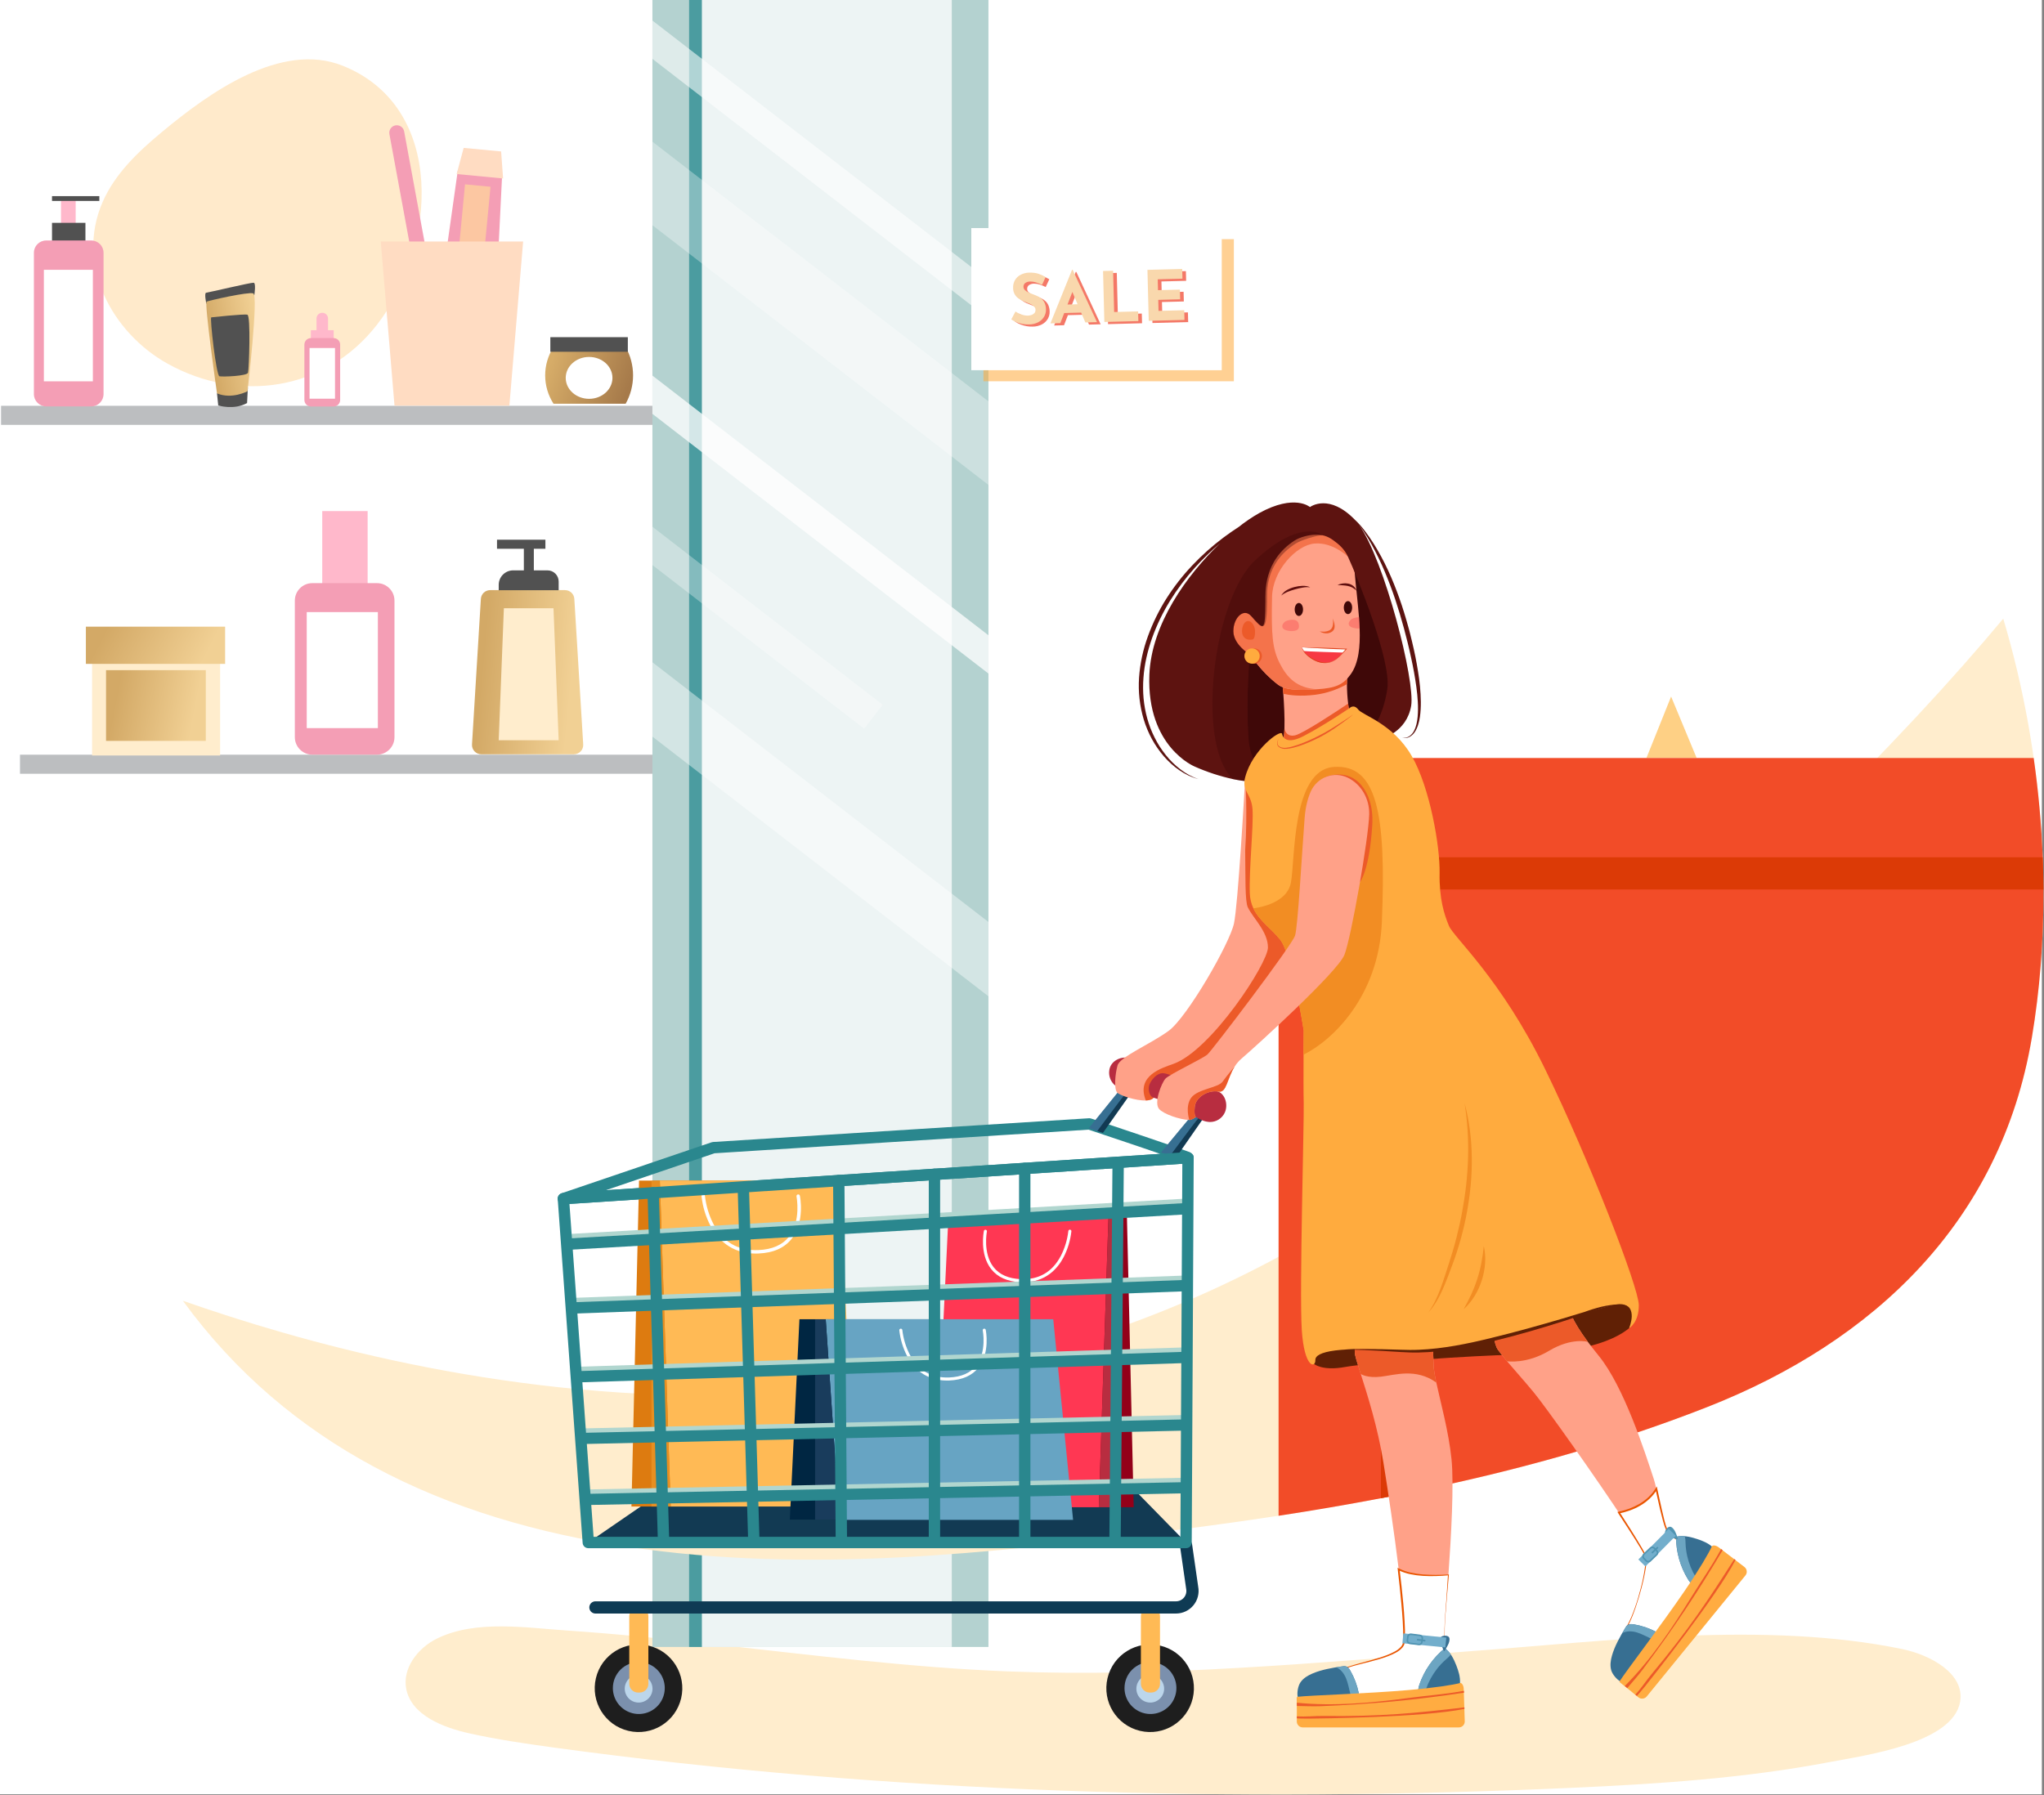 <svg width="1927" height="1693" viewBox="0 0 1927 1693" fill="none" xmlns="http://www.w3.org/2000/svg">
<rect x="0" y="0" width="1927" height="1693" fill="#808080" stroke="none"/>
<rect width="1925" height="1692" fill="white"/>
<path d="M473.021 1533.68C451.59 1533.61 430.465 1536.11 412.071 1545.11C393.555 1554.16 379.041 1573.59 383.043 1592.97C388.099 1617.49 417.541 1629.07 443.205 1634.71C469.236 1640.44 495.682 1644.31 522.128 1647.93C839.013 1691.26 1162.49 1700.23 1482.11 1685.9C1563.48 1682.25 1645.04 1676.86 1724.89 1661.63C1758.15 1655.29 1841.09 1644.09 1847.92 1604.74C1852.5 1578.47 1820.34 1560.55 1792.88 1554.96C1663.86 1528.49 1514.97 1547.57 1384.6 1557.21C1240.01 1567.9 1095.14 1581.89 949.906 1576.11C857.883 1572.44 766.532 1560.83 675.121 1550.74C628.413 1545.58 581.644 1540.74 534.732 1537.59C515.414 1536.29 494.072 1533.75 473.021 1533.68Z" fill="#FFEDCD"/>
<path d="M1552.18 714.791H1427.16V656.838H1575.45L1552.18 714.791Z" fill="white"/>
<path d="M1575.45 656.838L1599.54 714.791H1552.18L1575.45 656.838Z" fill="#FED085"/>
<path d="M649.632 382.67H1V400.658H649.632V382.67Z" fill="#BCBEC0"/>
<path d="M667.483 711.67H18.852V729.658H667.483V711.67Z" fill="#BCBEC0"/>
<path d="M931.864 0H615.066V1553.08H931.864V0Z" fill="#B4D2D0"/>
<path d="M661.828 0H649.645V1553.08H661.828V0Z" fill="#4B9CA0"/>
<path opacity="0.5" d="M897.284 0H661.828V1553.08H897.284V0Z" fill="white"/>
<path opacity="0.5" d="M897.284 0H661.828V1553.08H897.284V0Z" fill="white"/>
<path opacity="0.32" d="M615.066 133.596V212.365L931.864 457.252V378.49L615.066 133.596Z" fill="white"/>
<path opacity="0.76" d="M615.066 354.166V390.277L931.864 635.165V599.06L615.066 354.166Z" fill="white"/>
<path opacity="0.32" d="M615.066 496.715V532.833L814.7 687.149L832.169 664.546L615.066 496.715Z" fill="white"/>
<path opacity="0.56" d="M615.066 19.381V55.485L931.864 300.379V264.275L615.066 19.381Z" fill="white"/>
<path opacity="0.42" d="M615.066 624.525V694.614L931.864 939.501V869.419L615.066 624.525Z" fill="white"/>
<path d="M1915.48 978.836C1886.27 1151.86 1766.68 1265.14 1609.36 1326.9C1446.73 1390.8 1273.96 1422.1 1101.44 1443.74C932.666 1464.9 762.196 1483.95 592.698 1458.78C506.981 1446.05 425.334 1422.36 352.207 1382.97C283.531 1345.99 222.371 1295.17 172.395 1226.61C384.571 1300.88 922.854 1445.51 1388.68 1061.55C1639.94 854.424 1794.24 696.498 1888.58 583.371C1927.42 713.588 1936.45 854.424 1915.48 978.836Z" fill="#FFEDCD"/>
<path d="M1915.48 978.835C1886.26 1151.86 1766.67 1265.14 1609.36 1326.9C1517.54 1362.96 1422.5 1388.65 1326.07 1408.08C1318.02 1409.7 1309.95 1411.29 1301.88 1412.84C1269.82 1418.95 1237.66 1424.45 1205.39 1429.36V714.791H1917.28C1921.71 745.828 1924.55 777.072 1925.79 808.401C1926.2 818.561 1926.42 828.697 1926.47 838.808C1926.73 886.776 1923.06 933.879 1915.48 978.835Z" fill="#F24C28"/>
<path d="M1926.47 838.808H1326.07V1408.1C1318.02 1409.72 1309.96 1411.31 1301.88 1412.86V808.4H1925.79C1926.2 818.561 1926.42 828.697 1926.47 838.808Z" fill="#DC3A06"/>
<g opacity="0.56">
<path d="M1163.24 225.52H927.129V359.55H1163.24V225.52Z" fill="#FFAB3E"/>
</g>
<path d="M1151.82 215.07H915.711V349.101H1151.82V215.07Z" fill="white"/>
<path d="M970.051 268.864C971.475 267.929 973.152 267.455 974.855 267.505C976.672 267.488 978.479 267.773 980.203 268.348C982.145 268.967 984.032 269.749 985.842 270.686L989.24 263.344C987.164 262.075 984.956 261.035 982.656 260.244C980.214 259.397 977.059 259.021 973.19 259.116C970.464 259.257 967.804 260.005 965.403 261.305C963.267 262.47 961.492 264.201 960.273 266.308C959.049 268.54 958.468 271.067 958.595 273.609C958.562 275.5 958.987 277.37 959.833 279.06C960.679 280.75 961.921 282.211 963.453 283.317C964.847 284.346 966.348 285.219 967.931 285.921C969.512 286.619 971.052 287.233 972.552 287.763C973.776 288.189 974.958 288.726 976.085 289.367C977.065 289.912 977.945 290.62 978.687 291.461C979.316 292.177 979.674 293.091 979.7 294.044C979.75 294.637 979.682 295.233 979.5 295.799C979.318 296.365 979.026 296.889 978.64 297.342C977.868 298.165 976.89 298.766 975.806 299.082C974.706 299.43 973.563 299.625 972.409 299.66C971.15 299.676 969.894 299.532 968.672 299.231C967.272 298.912 965.906 298.457 964.595 297.872C963.284 297.293 962.031 296.592 960.851 295.778L956.855 303.256C960.181 305.445 963.925 306.92 967.85 307.586C969.698 307.904 971.573 308.043 973.448 308.001C976.565 308.021 979.64 307.279 982.404 305.839C984.662 304.642 986.544 302.842 987.84 300.639C989.037 298.561 989.632 296.19 989.559 293.793C989.561 291.799 989.178 289.823 988.431 287.974C987.801 286.497 986.876 285.165 985.713 284.058C984.598 283.016 983.334 282.145 981.962 281.475C980.6 280.802 979.198 280.214 977.763 279.714C976.25 279.2 974.764 278.608 973.313 277.94C972.021 277.373 970.831 276.597 969.793 275.642C969.363 275.265 969.016 274.804 968.772 274.287C968.527 273.77 968.392 273.209 968.373 272.637C968.311 271.918 968.432 271.194 968.726 270.534C969.019 269.874 969.475 269.3 970.051 268.864Z" fill="#F47867"/>
<path d="M1014.16 256.424L993.777 306.947L1003.11 306.709L1006.78 297.192L1022.74 296.784L1026.68 306.097L1037.65 305.812L1014.7 256.396L1014.16 256.424ZM1009.89 289.15L1014.46 277.307L1019.38 288.912L1009.89 289.15Z" fill="#F47867"/>
<path d="M1052.86 257.334L1043.39 257.572L1044.62 305.648L1076.68 304.825L1076.44 295.682L1053.85 296.26L1052.86 257.334Z" fill="#F47867"/>
<path d="M1095.7 295.192L1095.44 284.805L1116.07 284.281L1115.84 275.131L1095.21 275.661L1094.94 265.41L1118.25 264.811L1118.02 255.668L1085.25 256.504L1086.48 304.58L1120.16 303.717L1119.93 294.573L1095.7 295.192Z" fill="#F47867"/>
<path d="M966.572 266.831C967.994 265.892 969.672 265.417 971.376 265.472C973.19 265.455 974.995 265.74 976.716 266.315C978.661 266.934 980.55 267.716 982.363 268.653L985.76 261.311C983.689 260.038 981.483 258.998 979.183 258.211C976.746 257.364 973.589 256.988 969.711 257.083C966.987 257.222 964.328 257.97 961.931 259.272C959.793 260.435 958.018 262.167 956.801 264.275C955.578 266.504 954.997 269.03 955.122 271.569C955.088 273.461 955.513 275.332 956.359 277.024C957.205 278.716 958.447 280.177 959.981 281.284C961.37 282.313 962.87 283.184 964.452 283.881C966.042 284.561 967.577 285.2 969.072 285.723C970.299 286.15 971.484 286.689 972.612 287.334C973.592 287.877 974.47 288.585 975.208 289.428C975.839 290.143 976.2 291.057 976.227 292.011C976.277 292.604 976.209 293.2 976.028 293.766C975.846 294.332 975.553 294.856 975.167 295.308C974.396 296.132 973.417 296.733 972.334 297.049C971.233 297.397 970.09 297.591 968.936 297.627C967.678 297.64 966.422 297.496 965.199 297.198C963.799 296.879 962.434 296.424 961.122 295.839C959.81 295.258 958.555 294.557 957.371 293.745L953.383 301.223C955.067 302.335 956.864 303.264 958.744 303.996C960.562 304.703 962.447 305.225 964.37 305.553C966.219 305.867 968.094 306.006 969.969 305.968C973.087 305.985 976.163 305.243 978.932 303.806C981.19 302.61 983.072 300.809 984.367 298.605C985.567 296.528 986.165 294.158 986.093 291.76C986.098 289.765 985.712 287.788 984.959 285.941C984.327 284.463 983.403 283.128 982.241 282.018C981.122 280.979 979.856 280.111 978.483 279.442C977.123 278.769 975.723 278.181 974.291 277.681C972.774 277.168 971.286 276.573 969.833 275.9C968.542 275.334 967.353 274.56 966.313 273.609C965.84 273.17 965.467 272.634 965.219 272.037C964.972 271.441 964.856 270.798 964.88 270.152C964.904 269.507 965.067 268.874 965.358 268.297C965.649 267.721 966.06 267.214 966.565 266.811L966.572 266.831Z" fill="#F9D8AD"/>
<path d="M1010.68 254.425L990.293 304.949L999.629 304.711L1003.31 295.193L1019.25 294.786L1023.22 304.051L1034.19 303.773L1011.23 254.357L1010.68 254.425ZM1006.4 287.151L1010.98 275.309L1015.9 286.907L1006.4 287.151Z" fill="#F9D8AD"/>
<path d="M1049.38 255.295L1039.91 255.54L1041.14 303.616L1073.2 302.793L1072.96 293.65L1050.37 294.227L1049.38 255.295Z" fill="#F9D8AD"/>
<path d="M1092.22 293.16L1091.96 282.772L1112.59 282.242L1112.36 273.099L1091.72 273.629L1091.46 263.371L1114.77 262.779L1114.54 253.629L1081.76 254.472L1082.99 302.541L1116.68 301.685L1116.45 292.534L1092.22 293.16Z" fill="#F9D8AD"/>
<path d="M1154.51 601.127C1154.05 602.963 1139.64 708.693 1157.22 719.455C1174.81 730.216 1200.3 730.277 1200.3 730.277C1200.3 730.277 1289.91 700.23 1293.79 697.483C1297.68 694.737 1308.66 689.931 1314.18 681.229C1319.7 672.528 1326.08 641.868 1318.07 624.241C1310.07 606.614 1279.64 513.242 1266.14 507.749C1252.64 502.256 1185.62 526.974 1176.7 543.915C1167.78 560.856 1154.51 601.127 1154.51 601.127Z" fill="#3F0808"/>
<path d="M1273.46 676.972C1273.46 676.972 1266.6 682.411 1261.11 686.041C1255.62 689.671 1211.7 714.654 1207.09 710.99C1202.48 707.326 1207.96 711.214 1210.24 695.422C1210.62 692.631 1210.85 689.822 1210.92 687.006C1211.26 676.809 1210.54 663.614 1209.86 654.267C1209.36 647.367 1208.88 642.56 1208.88 642.56C1208.88 642.56 1273.71 598.373 1270.72 627.91C1270.14 633.63 1269.85 639.375 1269.86 645.123C1269.86 651.258 1270.23 657.387 1270.97 663.478C1271.47 668.031 1272.3 672.541 1273.46 676.972V676.972Z" fill="#FFA188"/>
<path d="M1270.72 627.912C1270.14 633.631 1269.85 639.376 1269.86 645.124C1260.64 650.376 1250.49 653.781 1239.96 655.152C1226.08 656.912 1215.77 655.566 1209.88 654.268C1209.37 647.368 1208.9 642.562 1208.9 642.562C1208.9 642.562 1273.69 598.408 1270.72 627.912Z" fill="#EC5A29"/>
<path d="M1273.46 635.757C1266.43 645.675 1259.26 648.857 1241.77 649.958C1232.16 650.577 1213.46 652.093 1205.3 645.879C1186.28 631.331 1179.13 617.157 1179.13 617.157C1179.13 617.157 1139.25 620.74 1137.33 591.596C1135.42 562.453 1172.87 567.572 1175.75 564.404C1178.63 561.236 1174.79 527.246 1195.28 508.021C1215.77 488.796 1246.83 487.844 1251 492.331C1255.17 496.818 1259.64 504.499 1259.64 504.499C1259.64 504.499 1269.03 503.67 1274.23 522.032C1275.76 527.716 1276.72 533.535 1277.12 539.408C1278.24 553.548 1280.16 568.197 1281.19 582.032C1281.47 585.669 1281.69 589.251 1281.81 592.752C1282.44 609.965 1280.87 625.308 1273.46 635.757Z" fill="#FFA188"/>
<path d="M1274.22 521.971C1273.17 522.929 1272.04 523.928 1270.82 524.982C1270.82 524.982 1256.73 511.134 1239.39 512.541C1222.04 513.949 1199.73 538.041 1199.23 562.97C1198.51 598.496 1199.38 611.542 1206.58 625.696C1213.38 638.999 1222.62 648.931 1241.78 649.958C1232.16 650.576 1213.24 652.262 1204.19 645.199C1189.07 633.391 1178.32 617.205 1178.32 617.205C1178.32 617.205 1139.26 620.726 1137.34 591.583C1135.42 562.439 1172.88 567.558 1175.76 564.39C1178.64 561.223 1174.8 527.232 1195.29 508.007C1215.77 488.782 1246.83 487.831 1251.01 492.317C1255.18 496.804 1259.65 504.486 1259.65 504.486C1259.65 504.486 1269.02 503.609 1274.22 521.971Z" fill="#F4734B"/>
<path d="M1338.63 676.115C1338.28 678.507 1337.75 680.87 1337.05 683.185C1336.37 685.529 1335.37 687.769 1334.09 689.848C1332.81 691.954 1331.01 693.692 1328.86 694.892C1326.7 696.025 1324.2 696.311 1321.84 695.694C1324.16 696.092 1326.55 695.607 1328.53 694.334C1330.45 693.059 1332.01 691.304 1333.05 689.243C1335.2 685.164 1336.06 680.493 1336.5 675.871C1336.9 671.208 1336.95 666.523 1336.65 661.853C1336.39 657.171 1335.94 652.494 1335.29 647.822C1334.64 643.149 1333.91 638.499 1333.08 633.872C1332.25 629.236 1331.3 624.613 1330.29 620.004C1328.33 610.772 1326.03 601.609 1323.58 592.492C1321.12 583.376 1318.4 574.341 1315.42 565.402C1312.45 556.462 1309.08 547.639 1305.45 538.937C1301.78 530.245 1297.67 521.75 1293.12 513.485C1290.85 509.345 1288.37 505.327 1285.8 501.371C1284.51 499.393 1283.14 497.469 1281.72 495.565L1281.13 494.784C1305.18 528.094 1334.33 641.894 1330.38 665.578C1326.22 690.561 1302.53 696.652 1302.53 696.652L1293.24 688.637C1293.24 688.637 1304.08 675.762 1307.92 649.494C1311.77 623.226 1279.78 544.498 1270.81 525.001C1267.41 517.605 1262.18 513.24 1256.98 509.467C1251.18 505.266 1246.24 504.029 1239.37 504.253C1233.76 504.45 1225.51 506.497 1220.57 509.692C1190.78 528.815 1193.04 559.42 1192.96 566.884C1192.64 596.592 1191.74 594.301 1179.52 580.888C1172.34 573.016 1162.76 582.39 1162.76 595.205C1162.76 608.019 1178.31 617.237 1178.31 617.237C1178.31 617.237 1174.37 655.898 1176.95 695.619C1178.61 721.452 1191.35 728.712 1200.05 730.609C1202.72 731.225 1205.48 731.395 1208.21 731.112C1204.19 733.61 1199.73 735.313 1195.07 736.129C1184.83 738.1 1173.05 736.938 1162.18 734.647C1149.92 731.95 1137.96 728.028 1126.48 722.941C1126.48 722.941 1081.01 704.688 1083.57 636.455C1085.37 588.719 1118.82 542.241 1150.27 512.261C1141.83 519.438 1133.88 527.159 1126.45 535.375C1117.75 545.035 1109.92 555.455 1103.08 566.51C1096.26 577.548 1090.61 589.265 1086.21 601.473C1085.14 604.525 1084.14 607.591 1083.24 610.704C1082.33 613.818 1081.52 616.938 1080.82 620.086C1079.4 626.383 1078.45 632.777 1077.99 639.216C1077.5 645.648 1077.54 652.11 1078.11 658.536C1078.71 664.955 1079.87 671.309 1081.59 677.523C1083.31 683.745 1085.64 689.782 1088.55 695.544C1091.43 701.338 1094.93 706.807 1098.97 711.86C1103 716.944 1107.65 721.511 1112.8 725.456C1115.37 727.446 1118.1 729.23 1120.95 730.792C1122.39 731.561 1123.84 732.288 1125.34 732.947C1126.85 733.593 1128.38 734.162 1129.94 734.654C1128.34 734.264 1126.76 733.797 1125.19 733.253C1123.64 732.703 1122.12 732.07 1120.62 731.391C1117.64 729.967 1114.77 728.317 1112.04 726.455C1109.31 724.597 1106.7 722.552 1104.25 720.337C1101.79 718.118 1099.46 715.752 1097.27 713.253C1092.93 708.218 1089.13 702.735 1085.95 696.897C1082.78 691.032 1080.21 684.865 1078.27 678.488C1074.44 665.681 1072.95 652.287 1073.86 638.95C1074.81 625.658 1077.61 612.565 1082.19 600.052C1084.45 593.814 1087.04 587.705 1089.97 581.751C1091.42 578.767 1092.98 575.844 1094.58 572.914C1096.17 569.984 1097.91 567.19 1099.68 564.389C1106.77 553.22 1114.93 542.761 1124.03 533.159C1133.09 523.571 1142.95 514.772 1153.5 506.857C1158.16 503.376 1162.93 500.059 1167.82 496.911C1173.85 492.091 1180.25 487.75 1186.95 483.927C1220.57 465.348 1234.98 478.162 1234.98 478.162C1234.98 478.162 1239.64 474.593 1247.54 474.593C1254.98 474.593 1265.28 477.754 1277.24 490.039C1280.71 493.297 1283.89 496.852 1286.75 500.664C1289.66 504.437 1292.34 508.387 1294.9 512.411C1299.96 520.501 1304.5 528.902 1308.49 537.564C1312.52 546.204 1316.03 555.082 1319.25 564.076C1322.46 573.07 1325.21 582.18 1327.74 591.357L1328.69 594.804C1328.99 595.952 1329.26 597.115 1329.56 598.264C1330.12 600.582 1330.74 602.88 1331.25 605.205L1332.86 612.159C1333.37 614.484 1333.88 616.809 1334.35 619.141C1335.28 623.818 1336.12 628.511 1336.87 633.22C1337.63 637.931 1338.28 642.655 1338.72 647.421C1339.59 656.918 1340 666.557 1338.63 676.115Z" fill="#5D1310"/>
<path opacity="0.36" d="M1246.55 504.696C1240.94 504.893 1226.47 509.379 1221.53 512.547C1191.75 531.677 1194.7 559.373 1194.62 566.837C1194.31 596.544 1190.93 594.954 1179.52 580.841C1173.16 572.969 1162.76 582.343 1162.76 595.158C1162.76 607.972 1178.31 617.19 1178.31 617.19C1178.31 617.19 1174.38 655.851 1176.95 695.572C1178.62 721.405 1191.35 728.665 1200.06 730.562C1198.57 732.553 1196.9 734.401 1195.06 736.082C1184.82 738.053 1173.04 736.891 1162.18 734.6C1127.03 700.942 1143.87 565.572 1182.81 528.836C1226.56 487.51 1248.13 504.696 1246.55 504.696Z" fill="#3F0808"/>
<path d="M1238.88 1286.2C1238.88 1286.2 1246.43 1293.07 1268.28 1289.03C1290.12 1284.99 1393.64 1277.94 1425.92 1277.6C1458.2 1277.27 1510.7 1273.1 1535.87 1252.48C1535.87 1252.48 1554.64 1220.44 1528.09 1212.04C1501.53 1203.63 1249.14 1242.97 1244.43 1259.78C1239.73 1276.59 1229.72 1282.7 1238.88 1286.2Z" fill="#602005"/>
<path d="M1273.46 676.974C1273.46 676.974 1266.6 682.412 1261.11 686.042C1255.62 689.673 1211.7 714.656 1207.09 710.991C1202.48 707.327 1207.96 711.216 1210.24 695.424C1210.62 692.632 1210.85 689.823 1210.92 687.008C1210.92 687.008 1212.05 695.417 1221 693.412C1228.66 691.692 1261.63 669.768 1270.98 663.5C1271.48 668.046 1272.31 672.549 1273.46 676.974V676.974Z" fill="#EC5A29"/>
<path d="M634.233 1599.63C638.439 1581.8 627.402 1563.94 609.582 1559.73C591.763 1555.52 573.907 1566.56 569.701 1584.39C565.495 1602.22 576.532 1620.08 594.352 1624.29C612.171 1628.5 630.027 1617.46 634.233 1599.63Z" stroke="#1E1E1E" stroke-width="16.26" stroke-miterlimit="10" stroke-linecap="round"/>
<path d="M629.168 1596.3C631.577 1581.45 621.498 1567.46 606.655 1565.05C591.812 1562.64 577.826 1572.73 575.417 1587.57C573.008 1602.42 583.087 1616.42 597.93 1618.83C612.773 1621.24 626.758 1611.15 629.168 1596.3Z" fill="#7B90AD"/>
<path d="M602.251 1567.35C607.089 1567.35 611.818 1568.79 615.841 1571.47C619.863 1574.16 622.999 1577.99 624.85 1582.46C626.701 1586.93 627.186 1591.85 626.242 1596.6C625.298 1601.35 622.969 1605.71 619.547 1609.13C616.126 1612.55 611.768 1614.88 607.023 1615.83C602.278 1616.77 597.359 1616.29 592.889 1614.43C588.42 1612.58 584.599 1609.44 581.912 1605.42C579.224 1601.4 577.789 1596.66 577.789 1591.82C577.789 1585.33 580.366 1579.11 584.954 1574.52C589.541 1569.93 595.763 1567.35 602.251 1567.35ZM602.251 1561.87C596.324 1561.87 590.53 1563.63 585.603 1566.92C580.675 1570.22 576.834 1574.9 574.566 1580.38C572.298 1585.86 571.705 1591.88 572.861 1597.7C574.017 1603.51 576.871 1608.86 581.062 1613.05C585.253 1617.24 590.592 1620.1 596.405 1621.25C602.217 1622.41 608.242 1621.82 613.718 1619.55C619.193 1617.28 623.873 1613.44 627.166 1608.51C630.458 1603.58 632.216 1597.78 632.216 1591.85C632.207 1583.9 629.047 1576.28 623.429 1570.66C617.812 1565.04 610.195 1561.88 602.251 1561.87V1561.87Z" fill="#1E1E1E"/>
<path d="M602.068 1605.52C599.477 1605.52 596.943 1604.76 594.788 1603.32C592.633 1601.88 590.953 1599.83 589.96 1597.44C588.968 1595.04 588.707 1592.41 589.212 1589.86C589.717 1587.32 590.964 1584.98 592.796 1583.15C594.627 1581.32 596.962 1580.07 599.503 1579.56C602.045 1579.05 604.679 1579.31 607.073 1580.31C609.467 1581.3 611.514 1582.98 612.954 1585.13C614.393 1587.29 615.162 1589.82 615.162 1592.42C615.158 1595.89 613.778 1599.22 611.323 1601.68C608.869 1604.13 605.54 1605.52 602.068 1605.52V1605.52Z" fill="#BCD6EB"/>
<path d="M603.004 1515.79H601.495C596.939 1515.79 593.246 1519.49 593.246 1524.05V1587.81C593.246 1592.37 596.939 1596.07 601.495 1596.07H603.004C607.559 1596.07 611.253 1592.37 611.253 1587.81V1524.05C611.253 1519.49 607.559 1515.79 603.004 1515.79Z" fill="#FFBA55"/>
<path d="M1116.56 1599.63C1120.77 1581.8 1109.73 1563.93 1091.91 1559.73C1074.09 1555.52 1056.24 1566.56 1052.03 1584.39C1047.82 1602.22 1058.86 1620.08 1076.68 1624.29C1094.5 1628.5 1112.35 1617.46 1116.56 1599.63Z" stroke="#1E1E1E" stroke-width="16.26" stroke-miterlimit="10" stroke-linecap="round"/>
<path d="M1111.53 1596.3C1113.94 1581.45 1103.86 1567.46 1089.02 1565.05C1074.18 1562.64 1060.19 1572.73 1057.78 1587.57C1055.38 1602.42 1065.45 1616.42 1080.3 1618.83C1095.14 1621.24 1109.13 1611.15 1111.53 1596.3Z" fill="#7B90AD"/>
<path d="M1084.6 1567.35C1089.44 1567.35 1094.17 1568.79 1098.19 1571.47C1102.21 1574.16 1105.35 1577.99 1107.2 1582.46C1109.05 1586.93 1109.53 1591.85 1108.59 1596.6C1107.65 1601.35 1105.32 1605.71 1101.9 1609.13C1098.47 1612.55 1094.12 1614.88 1089.37 1615.83C1084.63 1616.77 1079.71 1616.29 1075.24 1614.43C1070.77 1612.58 1066.95 1609.44 1064.26 1605.42C1061.57 1601.4 1060.14 1596.66 1060.14 1591.82C1060.14 1585.33 1062.71 1579.11 1067.3 1574.52C1071.89 1569.93 1078.11 1567.35 1084.6 1567.35ZM1084.6 1561.87C1078.67 1561.87 1072.88 1563.63 1067.95 1566.92C1063.02 1570.22 1059.18 1574.9 1056.91 1580.38C1054.65 1585.86 1054.05 1591.88 1055.21 1597.7C1056.36 1603.51 1059.22 1608.86 1063.41 1613.05C1067.6 1617.24 1072.94 1620.1 1078.75 1621.25C1084.56 1622.41 1090.59 1621.82 1096.07 1619.55C1101.54 1617.28 1106.22 1613.44 1109.51 1608.51C1112.81 1603.58 1114.56 1597.78 1114.56 1591.85C1114.55 1583.9 1111.39 1576.28 1105.78 1570.66C1100.16 1565.04 1092.54 1561.88 1084.6 1561.87V1561.87Z" fill="#1E1E1E"/>
<path d="M1084.42 1605.52C1081.82 1605.52 1079.29 1604.76 1077.14 1603.32C1074.98 1601.88 1073.3 1599.83 1072.31 1597.44C1071.32 1595.04 1071.05 1592.41 1071.56 1589.86C1072.06 1587.32 1073.31 1584.98 1075.14 1583.15C1076.98 1581.32 1079.31 1580.07 1081.85 1579.56C1084.39 1579.05 1087.03 1579.31 1089.42 1580.31C1091.82 1581.3 1093.86 1582.98 1095.3 1585.13C1096.74 1587.29 1097.51 1589.82 1097.51 1592.42C1097.51 1595.89 1096.13 1599.22 1093.67 1601.68C1091.22 1604.13 1087.89 1605.52 1084.42 1605.52V1605.52Z" fill="#BCD6EB"/>
<path d="M1085.35 1515.79H1083.84C1079.29 1515.79 1075.59 1519.49 1075.59 1524.05V1587.81C1075.59 1592.37 1079.29 1596.07 1083.84 1596.07H1085.35C1089.91 1596.07 1093.6 1592.37 1093.6 1587.81V1524.05C1093.6 1519.49 1089.91 1515.79 1085.35 1515.79Z" fill="#FFBA55"/>
<path d="M1118.16 1457.13L1123.94 1497.32C1124.37 1499.57 1124.3 1501.89 1123.73 1504.1C1123.17 1506.32 1122.12 1508.39 1120.66 1510.15C1119.2 1511.92 1117.37 1513.34 1115.3 1514.31C1113.23 1515.29 1110.97 1515.79 1108.68 1515.79H561.348" stroke="#0F3B54" stroke-width="11.52" stroke-miterlimit="10" stroke-linecap="round"/>
<path d="M1362.33 1526.59C1360.74 1547.53 1363.66 1596.12 1363.66 1596.12C1363.66 1596.12 1273.46 1614.37 1270.57 1606.52C1269.01 1602.29 1255.16 1577.77 1270.62 1572.27C1286.42 1566.64 1322.77 1561.53 1323.62 1548.41C1324.46 1535.29 1322.15 1509.21 1318.63 1479.83C1314.47 1445.34 1308.62 1406.41 1304.2 1378.92C1298.87 1345.84 1289.06 1315.13 1282.86 1295.65C1279.53 1285.2 1277.24 1277.98 1277.24 1275.37C1277.24 1267.89 1275.92 1223.4 1275.92 1223.4L1347.54 1203.21C1347.54 1203.21 1351.24 1272 1351.58 1287.33C1351.68 1291.4 1352.64 1297.01 1354.08 1303.74C1358.07 1322.38 1365.7 1349.56 1368.42 1375.93C1370.86 1399.62 1368.12 1448.56 1365.52 1485.11C1364.17 1503.91 1362.87 1519.47 1362.33 1526.59Z" fill="#FFA188"/>
<path d="M1604.96 1474.16L1565.49 1549.89C1565.49 1549.89 1526.81 1545.81 1534.8 1532.15C1542.78 1518.49 1554.4 1475.3 1551.22 1467.13C1549.48 1462.65 1542.31 1450.97 1532.44 1435.85C1505.13 1394.16 1457.13 1326.44 1445.92 1312.95C1435.73 1300.67 1427.37 1291.47 1420.75 1283.63C1417.45 1279.73 1414.58 1276.15 1412.14 1272.76C1404.79 1262.42 1405.6 1214.18 1405.6 1214.18C1409.17 1200.04 1479.16 1188.54 1479.16 1188.54C1479.16 1188.54 1478.61 1215.73 1478.07 1225.3C1477.61 1233.3 1481.73 1244.78 1496.96 1265.35C1499.94 1269.37 1503.35 1273.75 1507.23 1278.51C1530.93 1307.62 1550.37 1368.1 1559.25 1395.07C1559.86 1396.94 1560.65 1400.13 1561.54 1404.03C1564.49 1416.94 1568.6 1437.56 1571.6 1443.38L1604.96 1474.16Z" fill="#FFA188"/>
<path d="M1051.39 1023.67C1049.35 1022.02 1047.76 1019.88 1046.77 1017.45C1045.78 1015.02 1045.42 1012.38 1045.73 1009.77C1046.58 1000.47 1057.03 995.035 1066.82 998.094C1076.62 1001.15 1064.98 1024.61 1062.54 1025.16C1060.09 1025.72 1051.39 1023.67 1051.39 1023.67Z" fill="#B82D40"/>
<path d="M554.617 1454.58L636.495 1398.32L1052.31 1387.29L1118.16 1454.58H554.617Z" fill="#123A53"/>
<path d="M1026.98 1059.85C1026.98 1059.85 1119.39 1090.69 1120.03 1091.73L531.129 1130.32L672.605 1082.23L1026.98 1059.85Z" stroke="#2A878E" stroke-width="10.7" stroke-linecap="round" stroke-linejoin="round"/>
<path d="M1351.58 1287.33C1351.67 1291.4 1352.63 1297.01 1354.07 1303.74C1334.91 1289.91 1315.11 1296.65 1301.95 1298.2C1288.94 1299.74 1283.01 1295.76 1282.85 1295.65C1279.52 1285.2 1277.23 1277.98 1277.23 1275.37C1277.23 1267.89 1275.91 1223.4 1275.91 1223.4L1347.53 1203.21C1347.53 1203.21 1351.24 1272 1351.58 1287.33Z" fill="#EC5A29"/>
<path d="M1496.97 1265.35C1496.97 1265.35 1481.73 1260.99 1460.42 1273.78C1439.35 1286.42 1421.17 1283.73 1420.75 1283.66C1417.45 1279.76 1414.58 1276.18 1412.14 1272.78C1404.79 1262.45 1405.6 1214.2 1405.6 1214.2C1409.17 1200.04 1479.16 1188.54 1479.16 1188.54C1479.16 1188.54 1478.61 1215.73 1478.07 1225.3C1477.63 1233.3 1481.74 1244.78 1496.97 1265.35Z" fill="#EC5A29"/>
<path d="M708.236 1420.64H595.312L602.474 1113.31H708.236V1420.64Z" fill="#DD7B10"/>
<path d="M806.526 1420.64H632.299L622.086 1113.31H791.747L806.526 1420.64Z" fill="#FFBA55"/>
<path d="M712.595 1182.12C688.738 1182.12 676.12 1167.88 669.692 1155.7C665.247 1147.09 662.425 1137.73 661.368 1128.09C661.341 1127.88 661.358 1127.65 661.419 1127.44C661.479 1127.23 661.583 1127.03 661.722 1126.86C661.861 1126.69 662.033 1126.55 662.228 1126.45C662.423 1126.34 662.637 1126.28 662.857 1126.26C663.077 1126.25 663.298 1126.27 663.507 1126.35C663.715 1126.42 663.908 1126.53 664.072 1126.67C664.237 1126.82 664.37 1127 664.463 1127.2C664.557 1127.4 664.609 1127.62 664.616 1127.84C665.665 1137.06 668.375 1146.01 672.614 1154.27C681.658 1171.34 695.927 1179.6 715.014 1178.81C727.971 1178.28 737.681 1174 743.858 1166.11C755.409 1151.34 750.965 1128.52 750.925 1128.29C750.88 1128.08 750.877 1127.87 750.916 1127.66C750.955 1127.44 751.035 1127.24 751.151 1127.06C751.267 1126.88 751.418 1126.73 751.594 1126.61C751.771 1126.49 751.969 1126.4 752.178 1126.36C752.387 1126.31 752.603 1126.31 752.814 1126.35C753.024 1126.39 753.225 1126.47 753.404 1126.58C753.584 1126.7 753.739 1126.85 753.86 1127.03C753.981 1127.2 754.067 1127.4 754.111 1127.61C754.315 1128.6 758.929 1152.08 746.433 1168.08C739.638 1176.77 729.113 1181.47 715.177 1182.04C714.28 1182.1 713.43 1182.12 712.595 1182.12Z" fill="white"/>
<path d="M614.164 1113.6V1420.64H632.3L622.087 1113.31L614.164 1113.6Z" fill="#E78F21"/>
<path d="M968.379 1421.3H1068.81L1062.44 1147.96H968.379V1421.3Z" fill="#930019"/>
<path d="M880.965 1421.3H1035.92L1045.01 1147.96H894.106L880.965 1421.3Z" fill="#FF3753"/>
<path d="M964.504 1209.17C985.718 1209.17 996.943 1196.51 1002.66 1185.67C1006.61 1178.01 1009.12 1169.69 1010.06 1161.12C1010.08 1160.93 1010.06 1160.74 1010 1160.56C1009.94 1160.37 1009.85 1160.21 1009.72 1160.06C1009.47 1159.77 1009.12 1159.59 1008.74 1159.56C1008.35 1159.53 1007.97 1159.65 1007.68 1159.9C1007.39 1160.15 1007.21 1160.5 1007.18 1160.89C1006.24 1169.09 1003.83 1177.05 1000.06 1184.39C992.017 1199.58 979.324 1206.92 962.35 1206.22C950.799 1205.75 942.197 1201.95 936.693 1194.92C926.405 1181.78 930.374 1161.49 930.414 1161.29C930.472 1160.92 930.386 1160.54 930.174 1160.24C929.961 1159.93 929.639 1159.72 929.274 1159.64C928.909 1159.57 928.529 1159.64 928.214 1159.84C927.898 1160.04 927.672 1160.35 927.581 1160.71C927.398 1161.59 923.293 1182.46 934.41 1196.7C940.451 1204.43 949.814 1208.6 962.235 1209.12C963.003 1209.15 963.757 1209.17 964.504 1209.17Z" fill="white"/>
<path d="M1052.05 1148.22V1421.3H1035.91L1045.01 1147.96L1052.05 1148.22Z" fill="#B82D40"/>
<path d="M534.242 1168.75L1119.56 1135.16" stroke="#B1D6CF" stroke-width="9.88" stroke-miterlimit="10"/>
<path d="M534.242 1173.31L1119.56 1139.72" stroke="#2A878E" stroke-width="10.7" stroke-miterlimit="10"/>
<path d="M535.832 1228.98L1121.73 1207.61" stroke="#B1D6CF" stroke-width="9.88" stroke-miterlimit="10"/>
<path d="M535.734 1233.54L1121.63 1212.16" stroke="#2A878E" stroke-width="10.7" stroke-miterlimit="10"/>
<path d="M887.378 1432.98H744.617L753.675 1244.04H887.378V1432.98Z" fill="#002642"/>
<path d="M1011.65 1433.2H791.378L778.461 1244.04H992.961L1011.65 1433.2Z" fill="#67A4C3"/>
<path d="M892.826 1301.85C871.864 1301.85 860.781 1289.34 855.128 1278.64C851.224 1271.07 848.745 1262.84 847.817 1254.37C847.809 1254.01 847.942 1253.65 848.187 1253.38C848.433 1253.11 848.773 1252.94 849.138 1252.91C849.502 1252.89 849.865 1253 850.149 1253.23C850.434 1253.46 850.621 1253.79 850.671 1254.15C851.595 1262.25 853.975 1270.12 857.696 1277.37C865.646 1292.38 878.183 1299.63 894.946 1298.94C906.334 1298.47 914.862 1294.71 920.291 1287.78C930.483 1274.8 926.535 1254.75 926.494 1254.55C926.44 1254.19 926.526 1253.82 926.737 1253.51C926.948 1253.21 927.266 1253 927.626 1252.93C927.987 1252.86 928.361 1252.93 928.673 1253.12C928.984 1253.32 929.209 1253.62 929.301 1253.98C929.477 1254.85 933.527 1275.5 922.553 1289.53C916.581 1297.16 907.333 1301.29 895.068 1301.8C894.307 1301.82 893.56 1301.85 892.826 1301.85Z" fill="white"/>
<path d="M768.445 1244.21V1432.98H791.378L778.461 1244.04L768.445 1244.21Z" fill="#193C5C"/>
<path d="M540.895 1293.86L1119.96 1275.41" stroke="#B1D6CF" stroke-width="9.82" stroke-miterlimit="10"/>
<path d="M540.77 1298.41L1119.84 1279.97" stroke="#2A878E" stroke-width="10.63" stroke-miterlimit="10"/>
<path d="M546.785 1351.93L1120.06 1339.15" stroke="#B1D6CF" stroke-width="9.77" stroke-miterlimit="10"/>
<path d="M546.621 1356.49L1119.9 1343.7" stroke="#2A878E" stroke-width="10.58" stroke-miterlimit="10"/>
<path d="M551.895 1409.44L1120.09 1398.32" stroke="#B1D6CF" stroke-width="9.72" stroke-miterlimit="10"/>
<path d="M551.719 1413.99L1119.91 1402.88" stroke="#2A878E" stroke-width="10.53" stroke-miterlimit="10"/>
<path d="M1125.33 1049.64L1094.53 1086.75L1105.07 1090.61L1130.67 1052.85L1125.33 1049.64Z" fill="#376F92"/>
<path d="M1130.67 1052.85L1134.03 1055.18L1109.86 1089.94L1103.07 1089.87L1130.67 1052.85Z" fill="#123A53"/>
<path d="M1056.7 1026.49L1026.48 1063.8L1037.01 1067.45L1062.03 1029.7L1056.7 1026.49Z" fill="#376F92"/>
<path d="M1062.03 1029.7L1065.39 1032.04L1039.77 1068.36L1034.44 1066.56L1062.03 1029.7Z" fill="#123A53"/>
<path d="M531.129 1130.32L554.619 1454.58H1118.16L1120.03 1091.73L531.129 1130.32Z" stroke="#2A878E" stroke-width="10.7" stroke-linejoin="round"/>
<path d="M615.801 1124.77L625.613 1454.58" stroke="#2A878E" stroke-width="10.7" stroke-linecap="round" stroke-linejoin="round"/>
<path d="M700.918 1124.77L710.73 1454.58" stroke="#2A878E" stroke-width="10.7" stroke-linecap="round" stroke-linejoin="round"/>
<path d="M790.754 1113.31L793.207 1454.58" stroke="#2A878E" stroke-width="10.7" stroke-linecap="round" stroke-linejoin="round"/>
<path d="M880.965 1107.39V1454.58" stroke="#2A878E" stroke-width="10.7" stroke-linecap="round" stroke-linejoin="round"/>
<path d="M966.082 1101.82V1454.58" stroke="#2A878E" stroke-width="10.7" stroke-linecap="round" stroke-linejoin="round"/>
<path d="M1054.15 1096.05L1051.2 1454.58" stroke="#2A878E" stroke-width="10.7" stroke-linecap="round" stroke-linejoin="round"/>
<path d="M1232.3 886.747C1228.67 905.85 1120.69 1032.87 1113.88 1034.69C1107.08 1036.5 1087.57 1035.14 1087.57 1035.14C1086.18 1036.88 1083.5 1037.64 1080.25 1037.75C1070.74 1038.1 1056.25 1032.99 1053.55 1030.6C1049.92 1027.42 1051.28 1012.93 1053.55 1004.73C1055.81 996.529 1084.39 984.755 1101.79 972.049C1119.18 959.344 1159.25 889.895 1163.34 870.826C1165.23 861.988 1167.66 831.601 1169.71 801.588C1172.08 766.917 1173.96 732.791 1173.96 732.791L1203.72 740.561C1203.72 740.561 1235.9 867.651 1232.3 886.747Z" fill="#FFA188"/>
<path d="M1232.3 886.747C1228.67 905.85 1120.69 1032.87 1113.88 1034.69C1107.07 1036.5 1087.57 1035.14 1087.57 1035.14C1086.18 1036.88 1083.5 1037.64 1080.25 1037.75C1070.74 1014.07 1095.84 1007.01 1106.45 1003.15C1142.06 990.193 1195.36 908.351 1195.36 893.47C1195.36 878.589 1181.69 866.326 1176.42 855.653C1173.62 849.963 1174.27 826.373 1173.91 801.676C1176.28 767.006 1173.96 732.791 1173.96 732.791L1203.71 740.561C1203.71 740.561 1235.9 867.651 1232.3 886.747Z" fill="#EC5A29"/>
<path d="M1087.57 1035.14C1083.12 1033.78 1082.3 1026.72 1083.53 1023.09C1084.42 1020.69 1085.79 1018.5 1087.56 1016.65C1089.18 1014.7 1091.29 1013.23 1093.67 1012.36C1096.53 1011.47 1099.11 1012.41 1101.83 1013.21C1104.42 1013.97 1107 1014.79 1109.57 1015.62C1115.83 1017.66 1122.05 1019.81 1128.24 1022C1134.8 1024.31 1141.34 1026.66 1147.87 1029.06C1155.56 1031.88 1157.89 1042.29 1154.66 1049.2C1153.42 1051.88 1151.42 1054.15 1148.91 1055.72C1146.4 1057.28 1143.49 1058.09 1140.54 1058.03C1136.08 1057.87 1131.7 1056.09 1127.99 1053.7C1127.83 1053.59 1126.79 1052.87 1126.99 1053.02C1126.99 1053.02 1116.73 1048.2 1115.55 1045.83C1114.37 1043.46 1087.62 1035.16 1087.57 1035.14Z" fill="#B82D40"/>
<path d="M1362.33 1526.59C1360.74 1547.53 1363.66 1596.12 1363.66 1596.12C1363.66 1596.12 1273.46 1614.37 1270.57 1606.51C1269.01 1602.29 1255.16 1577.77 1270.62 1572.27C1286.42 1566.64 1322.77 1561.53 1323.62 1548.41C1324.46 1535.29 1322.15 1509.21 1318.63 1479.83C1329.84 1485.64 1346.88 1486.49 1365.51 1485.11C1364.17 1503.91 1362.87 1519.47 1362.33 1526.59Z" fill="white"/>
<path d="M1362.41 1526.59C1362.01 1532.37 1361.96 1538.15 1362 1543.97C1362.05 1549.8 1362.24 1555.56 1362.47 1561.35C1362.7 1567.15 1362.97 1572.91 1363.3 1578.72L1364.33 1596.08V1596.67L1363.75 1596.79C1358.39 1597.88 1353.04 1598.95 1347.65 1599.95C1342.27 1600.95 1336.89 1601.88 1331.5 1602.79C1326.11 1603.7 1320.7 1604.52 1315.29 1605.3C1309.88 1606.08 1304.45 1606.79 1298.98 1607.39C1293.51 1608 1288.11 1608.49 1282.62 1608.75C1279.87 1608.9 1277.12 1608.83 1274.38 1608.54C1273.69 1608.45 1273.01 1608.31 1272.35 1608.11C1271.62 1607.96 1270.96 1607.57 1270.46 1607.01C1270.28 1606.7 1270.13 1606.37 1270.01 1606.03L1269.59 1605.09L1268.75 1603.23C1266.48 1598.26 1264.36 1593.14 1263.4 1587.7C1262.86 1584.96 1262.88 1582.15 1263.46 1579.42C1263.8 1578.05 1264.41 1576.76 1265.25 1575.62C1265.46 1575.33 1265.68 1575.06 1265.92 1574.8L1266.69 1574.05C1267.23 1573.6 1267.82 1573.2 1268.43 1572.86C1269.05 1572.51 1269.68 1572.21 1270.34 1571.96C1271.02 1571.72 1271.64 1571.49 1272.29 1571.28C1273.6 1570.83 1274.91 1570.42 1276.22 1570.06C1278.85 1569.28 1281.49 1568.56 1284.12 1567.85C1289.4 1566.42 1294.67 1565 1299.87 1563.38C1305.07 1561.76 1310.23 1559.98 1314.94 1557.36C1317.28 1556.15 1319.37 1554.5 1321.1 1552.51C1321.87 1551.53 1322.4 1550.39 1322.66 1549.17C1322.7 1548.86 1322.76 1548.58 1322.78 1548.25L1322.83 1547.23C1322.83 1546.56 1322.9 1545.88 1322.9 1545.2C1323 1539.76 1322.77 1534.32 1322.44 1528.88C1322.12 1523.44 1321.64 1518 1321.17 1512.56C1320.22 1501.69 1319.02 1490.81 1317.74 1479.97L1317.55 1478.4L1318.97 1479.12C1322.47 1480.86 1326.17 1482.15 1329.99 1482.99C1333.84 1483.84 1337.75 1484.42 1341.68 1484.71C1349.6 1485.26 1357.55 1485.26 1365.46 1484.71H1365.95L1365.9 1485.18L1364.08 1505.9L1362.41 1526.59ZM1362.24 1526.59L1363.74 1505.84L1365.1 1485.09L1365.54 1485.53C1361.57 1485.87 1357.59 1486.12 1353.6 1486.21C1349.61 1486.3 1345.61 1486.31 1341.62 1486.05C1337.61 1485.81 1333.63 1485.28 1329.69 1484.47C1325.72 1483.68 1321.86 1482.36 1318.22 1480.57L1319.45 1479.72C1320.77 1490.59 1321.99 1501.47 1322.98 1512.35C1323.49 1517.79 1323.88 1523.22 1324.18 1528.73C1324.49 1534.24 1324.67 1539.69 1324.54 1545.2C1324.54 1545.88 1324.48 1546.56 1324.45 1547.23L1324.4 1548.27C1324.4 1548.61 1324.3 1549.01 1324.25 1549.38C1323.93 1550.84 1323.29 1552.21 1322.36 1553.38C1320.49 1555.53 1318.23 1557.29 1315.69 1558.57C1310.78 1561.2 1305.53 1562.95 1300.29 1564.54C1295.05 1566.13 1289.72 1567.42 1284.43 1568.76C1281.78 1569.44 1279.13 1570.12 1276.5 1570.83C1275.19 1571.2 1273.89 1571.58 1272.59 1571.99C1271.95 1572.19 1271.29 1572.41 1270.66 1572.63C1270.04 1572.85 1269.43 1573.13 1268.85 1573.45C1267.69 1574.07 1266.66 1574.93 1265.85 1575.97C1265.04 1577.02 1264.45 1578.22 1264.14 1579.51C1263.55 1582.14 1263.51 1584.87 1264.04 1587.52C1264.95 1592.87 1267.01 1597.98 1269.26 1602.94L1270.95 1606.62C1271.38 1607.07 1271.94 1607.38 1272.56 1607.51C1273.2 1607.68 1273.86 1607.81 1274.52 1607.89C1277.23 1608.16 1279.96 1608.21 1282.67 1608.04C1288.11 1607.81 1293.55 1607.17 1298.98 1606.48C1309.81 1605.07 1320.58 1603.23 1331.34 1601.35C1336.71 1600.42 1342.08 1599.44 1347.46 1598.43C1352.82 1597.44 1358.21 1596.46 1363.56 1595.41L1363.02 1596.09C1362.7 1590.3 1362.47 1584.54 1362.3 1578.7C1362.12 1572.87 1361.97 1567.11 1361.88 1561.31C1361.78 1555.51 1361.75 1549.7 1361.77 1543.9C1361.79 1538.11 1361.81 1532.37 1362.24 1526.58V1526.59Z" fill="#E95500"/>
<path d="M1604.96 1474.16L1565.49 1549.89C1565.49 1549.89 1526.81 1545.81 1534.8 1532.15C1542.78 1518.49 1554.39 1475.31 1551.21 1467.13C1549.48 1462.65 1536.05 1441.49 1526.18 1426.41C1539.59 1423.69 1553.84 1416.89 1561.55 1404.03C1564.5 1416.94 1568.61 1437.56 1571.61 1443.38L1604.96 1474.16Z" fill="white"/>
<path d="M1605.05 1474.15L1595.53 1493.09L1585.87 1512.12L1576.06 1531.16L1571.14 1540.67L1566.15 1550.19L1565.92 1550.63L1565.44 1550.57C1558.92 1549.84 1552.5 1548.46 1546.26 1546.44C1543.1 1545.45 1540.1 1544.01 1537.35 1542.16C1535.93 1541.21 1534.76 1539.93 1533.95 1538.42C1533.57 1537.64 1533.35 1536.78 1533.33 1535.9C1533.32 1535.04 1533.47 1534.18 1533.8 1533.37C1534.12 1532.61 1534.51 1531.87 1534.94 1531.16C1535.35 1530.48 1535.7 1529.74 1536.07 1529.02C1536.75 1527.56 1537.43 1526.09 1538.08 1524.59C1539.33 1521.6 1540.47 1518.55 1541.54 1515.49C1543.69 1509.37 1545.47 1503.09 1547.08 1496.79C1547.88 1493.65 1548.61 1490.48 1549.24 1487.28C1549.87 1484.07 1550.43 1480.89 1550.82 1477.68C1551.03 1476.07 1551.16 1474.46 1551.23 1472.85C1551.34 1471.26 1551.25 1469.66 1550.97 1468.09C1550.93 1467.91 1550.86 1467.74 1550.82 1467.56C1550.77 1467.38 1550.7 1467.2 1550.62 1467.03C1550.45 1466.67 1550.31 1466.32 1550.11 1465.96C1549.75 1465.25 1549.36 1464.54 1548.96 1463.84C1548.17 1462.44 1547.33 1461.04 1546.5 1459.65C1543.14 1454.09 1539.65 1448.61 1536.13 1443.14C1532.61 1437.66 1529.07 1432.21 1525.49 1426.78L1524.81 1425.77L1526.01 1425.52C1532.96 1424.12 1539.64 1421.6 1545.78 1418.04C1548.82 1416.26 1551.65 1414.13 1554.21 1411.71C1556.77 1409.3 1558.99 1406.55 1560.81 1403.55L1561.92 1401.71L1562.38 1403.8L1566.74 1423.67C1567.48 1426.96 1568.25 1430.26 1569.09 1433.53C1569.85 1436.78 1570.89 1439.97 1572.19 1443.05L1572.05 1442.86L1588.65 1458.53L1605.05 1474.15ZM1604.88 1474.15L1587.92 1458.94L1571.18 1443.83L1571.09 1443.75L1571.04 1443.65C1569.65 1440.51 1568.54 1437.24 1567.72 1433.9C1566.82 1430.62 1566 1427.32 1565.22 1424.02C1563.64 1417.43 1562.23 1410.79 1560.72 1404.19L1562.29 1404.44C1560.39 1407.59 1558.08 1410.47 1555.42 1413C1552.77 1415.52 1549.84 1417.73 1546.69 1419.59C1543.56 1421.45 1540.25 1423.01 1536.83 1424.24C1533.41 1425.49 1529.91 1426.47 1526.34 1427.19L1526.87 1425.92C1533.94 1436.85 1540.95 1447.82 1547.56 1459.06C1548.38 1460.47 1549.19 1461.88 1549.97 1463.33C1550.36 1464.05 1550.73 1464.77 1551.1 1465.51C1551.5 1466.28 1551.81 1467.08 1552.01 1467.92C1552.27 1469.57 1552.33 1471.25 1552.2 1472.92C1552.09 1474.56 1551.92 1476.19 1551.69 1477.81C1550.69 1484.25 1549.35 1490.64 1547.66 1496.94C1546.03 1503.25 1544.12 1509.48 1542.04 1515.66C1541 1518.74 1539.88 1521.78 1538.65 1524.83C1538.04 1526.34 1537.36 1527.83 1536.67 1529.31C1536.3 1530.04 1535.96 1530.78 1535.56 1531.5C1535.15 1532.18 1534.8 1532.89 1534.5 1533.63C1534.22 1534.34 1534.1 1535.1 1534.14 1535.86C1534.17 1536.62 1534.37 1537.37 1534.72 1538.04C1535.49 1539.4 1536.58 1540.54 1537.89 1541.39C1540.59 1543.12 1543.53 1544.45 1546.61 1545.34C1549.69 1546.29 1552.83 1547.06 1556 1547.66C1559.17 1548.27 1562.38 1548.79 1565.57 1549.14L1564.86 1549.53L1569.74 1540.1L1574.69 1530.7L1584.61 1511.9L1594.67 1493.1L1604.88 1474.15Z" fill="#E95500"/>
<path d="M1545 1230.51C1545.21 1246.97 1536.13 1252.32 1535.85 1252.48C1536.06 1252 1544.8 1231.18 1528.3 1229.83C1511.6 1228.47 1389.21 1278.77 1325.61 1274.01C1262.01 1269.26 1239.83 1274.47 1240.06 1282.48C1240.29 1290.49 1229.54 1290.26 1227.25 1253.87C1224.96 1217.48 1229.54 1056.82 1229.08 1040.11C1228.83 1030.79 1228.85 1010.58 1228.93 994.518C1228.97 983.975 1229.04 975.225 1229.07 972.533C1229.07 971.983 1229.07 971.684 1229.07 971.684C1229.07 971.684 1218.04 900.304 1207.08 886.313C1198.87 875.844 1187.29 868.591 1181.63 856.538C1179.59 852.165 1178.45 847.425 1178.29 842.602C1177.37 821.086 1181.95 778.061 1180.81 762.955C1179.66 747.85 1170.42 746.307 1173.95 732.806C1180.68 707.041 1207.31 687.476 1208.72 691.943C1208.72 691.943 1209.86 703.907 1228.61 694.295C1247.37 684.682 1272.41 667.667 1272.41 667.667C1272.41 667.667 1276.31 663.629 1280.49 669.122C1284.67 674.614 1313.23 682.398 1330.77 712.629C1348.31 742.86 1357.66 798.91 1357.2 823.166C1356.75 847.422 1361.44 862.146 1366.03 873.132C1370.63 884.118 1415.1 922.948 1456.73 1008.32C1498.36 1093.69 1544.77 1213.8 1545 1230.51Z" fill="#FFAB3E"/>
<path d="M1302.78 869.215C1299.87 940.208 1255.35 981.629 1228.93 994.504C1228.98 983.96 1229.04 975.211 1229.07 972.519C1229.07 971.968 1229.07 971.669 1229.07 971.669C1229.07 971.669 1218.04 900.289 1207.08 886.299C1198.87 875.83 1187.29 868.576 1181.63 856.523C1182.14 856.476 1212.82 853.39 1216.96 832.581C1221.16 811.588 1217.47 725.722 1257.73 723.2C1297.99 720.677 1306.98 766.782 1302.78 869.215Z" fill="#F28D23"/>
<path d="M1249.59 732.793C1249.59 732.793 1269.92 723.561 1283.94 741.059C1289.78 748.354 1294.81 760.502 1293.73 777.98C1291.01 821.27 1282.18 831.725 1282.18 831.725L1249.59 732.793Z" fill="#EC5A29"/>
<path d="M1290.82 767.801C1290.36 790.038 1273.78 884.626 1267.43 900.513C1261.09 916.401 1184.2 986.577 1170.34 998.372C1167.89 1000.48 1165.78 1002.95 1164.06 1005.69C1156.73 1017.19 1156.45 1030.84 1148.78 1029.38C1139.36 1027.57 1127.24 1034.25 1126.36 1043.78C1125.48 1053.31 1127.54 1053.38 1127.54 1053.38C1126.23 1054.18 1123.27 1056.24 1121.22 1056.16C1112.08 1055.78 1096.92 1050.56 1092.73 1045.74C1087.6 1039.84 1095.08 1021.27 1098.71 1017.19C1102.35 1013.11 1133.87 998.365 1138.41 994.286C1142.94 990.207 1218.23 891.255 1220.95 882.179C1223.67 873.104 1227.3 805.47 1229.95 771.432C1230.8 760.405 1233.11 752.213 1235.84 746.17C1241.87 732.832 1257.72 726.925 1270.81 733.451C1283.21 739.637 1291.12 753.016 1290.82 767.801Z" fill="#FFA188"/>
<path d="M1362.2 1554.22C1367.5 1558.16 1370.58 1564.41 1372.98 1570.53C1375.02 1575.79 1376.75 1581.32 1376.45 1586.95C1375.95 1596.23 1369.23 1605.02 1360.24 1607.38C1357.19 1608.12 1354 1608.15 1350.93 1607.48C1347.86 1606.81 1344.99 1605.45 1342.52 1603.5C1336.87 1599.05 1335.94 1595.06 1338.19 1588.47C1342.81 1575.02 1351.13 1563.14 1362.2 1554.22Z" fill="#376F92"/>
<path d="M1362.2 1554.22C1351.12 1563.15 1342.8 1575.03 1338.18 1588.49C1336.04 1594.77 1336.79 1598.68 1341.78 1602.91C1342.63 1599.51 1343.21 1596.11 1344.37 1592.81C1346.77 1585.89 1350.3 1579.42 1354.81 1573.66C1357.3 1570.48 1360.09 1567.54 1363.13 1564.89C1364.8 1563.44 1366.61 1561.96 1367.7 1560.09C1366.2 1557.84 1364.34 1555.86 1362.2 1554.22Z" fill="#6CA5C2"/>
<path d="M1226.05 1586.39C1228.7 1582.52 1232.91 1580.02 1237.21 1578.17C1245.94 1574.42 1255.43 1572.9 1264.81 1571.42C1266.3 1571.18 1267.87 1570.95 1269.28 1571.49C1271.02 1572.17 1272.14 1573.84 1273.07 1575.45C1276.78 1581.94 1279.43 1588.97 1280.92 1596.3C1281.17 1597.23 1281.22 1598.22 1281.06 1599.17C1280.51 1601.45 1277.99 1602.57 1275.77 1603.25C1262.93 1607.31 1249.43 1608.86 1236.02 1607.81C1230.99 1607.41 1224.53 1605.88 1223.4 1600.05C1222.62 1595.98 1223.73 1589.77 1226.05 1586.39Z" fill="#376F92"/>
<path d="M1273.07 1575.58C1272.14 1573.96 1271.03 1572.27 1269.27 1571.61C1267.87 1571.08 1266.3 1571.3 1264.81 1571.54L1259.95 1572.32C1264.1 1574.2 1267.13 1578.21 1268.92 1582.47C1270.96 1587.23 1271.71 1592.43 1273.09 1597.43C1273.72 1599.72 1274.85 1602.33 1277.12 1602.9C1278.93 1602.18 1280.62 1601.11 1281.06 1599.29C1281.22 1598.33 1281.17 1597.35 1280.91 1596.41C1279.43 1589.09 1276.78 1582.06 1273.07 1575.58Z" fill="#6CA5C2"/>
<path d="M1228.11 1628.94H1375.3C1376.05 1628.94 1376.8 1628.79 1377.49 1628.5C1378.18 1628.21 1378.81 1627.78 1379.33 1627.24C1379.85 1626.7 1380.26 1626.06 1380.53 1625.36C1380.8 1624.66 1380.93 1623.91 1380.9 1623.16L1379.95 1592.69C1379.83 1589.12 1377.97 1586.7 1376.51 1587.09C1369.72 1588.87 1352.93 1591.57 1327.59 1593.74C1288.22 1597.14 1236.28 1598.64 1223.31 1600.04C1222.28 1600.14 1222.45 1601.45 1222.49 1603.27C1222.57 1608.15 1222.7 1617.4 1222.57 1623.22C1222.55 1623.96 1222.68 1624.7 1222.95 1625.39C1223.22 1626.08 1223.62 1626.71 1224.14 1627.24C1224.66 1627.77 1225.27 1628.2 1225.95 1628.49C1226.63 1628.78 1227.36 1628.93 1228.11 1628.94V1628.94Z" fill="#FFAC41"/>
<path d="M1222.65 1608.72C1229.19 1608.96 1240.32 1609.13 1245.13 1608.93C1293.01 1606.94 1332.78 1603.31 1380.2 1596.19L1380.14 1594.54C1379.43 1594.54 1378.72 1594.62 1378.02 1594.79C1360.65 1597.93 1347.49 1598.61 1327.54 1601.25C1292.93 1605.82 1257.27 1609.18 1222.61 1605.66C1222.63 1607.2 1222.63 1606.96 1222.65 1608.72Z" fill="#EC5A29"/>
<path d="M1380.63 1610.04C1336.01 1615.35 1300.72 1618.87 1247.97 1618.15C1239.53 1618.04 1231.08 1619.09 1222.67 1618.47C1222.67 1619.83 1222.62 1619.21 1222.59 1620.33C1222.59 1620.56 1230.68 1620.7 1234.55 1620.65C1243.48 1620.53 1341.56 1619.58 1380.64 1611.46L1380.63 1610.04Z" fill="#EC5A29"/>
<path d="M1358.14 1548.84C1357.68 1547.43 1357.25 1545.85 1357.91 1544.52C1358.74 1542.86 1360.9 1542.39 1362.75 1542.48C1364.01 1542.55 1365.41 1542.88 1366.09 1543.94C1366.43 1544.55 1366.59 1545.24 1366.55 1545.94C1366.55 1548.36 1365.42 1550.62 1364.26 1552.73C1363.67 1553.81 1363.06 1554.88 1362.42 1555.92C1361.61 1557.22 1361.34 1557.28 1360.72 1555.83C1359.76 1553.54 1358.92 1551.19 1358.14 1548.84Z" fill="#376F92"/>
<path d="M1363.51 1544.22L1323.04 1540.28L1322.14 1549.56L1362.6 1553.5L1363.51 1544.22Z" fill="#72AECC"/>
<path d="M1343.37 1546.32L1341.51 1546.09L1341.62 1545.23C1341.67 1544.79 1341.64 1544.33 1341.52 1543.9C1341.41 1543.47 1341.21 1543.07 1340.93 1542.71C1340.66 1542.36 1340.32 1542.06 1339.93 1541.84C1339.54 1541.62 1339.11 1541.48 1338.67 1541.42L1330.35 1540.37C1329.91 1540.31 1329.46 1540.34 1329.03 1540.46C1328.6 1540.58 1328.19 1540.78 1327.84 1541.06C1327.49 1541.33 1327.19 1541.67 1326.97 1542.06C1326.75 1542.45 1326.61 1542.88 1326.55 1543.32L1326.14 1546.58C1326.08 1547.02 1326.11 1547.47 1326.23 1547.9C1326.35 1548.33 1326.55 1548.74 1326.82 1549.09C1327.1 1549.45 1327.44 1549.74 1327.83 1549.96C1328.21 1550.18 1328.64 1550.33 1329.09 1550.38L1337.4 1551.43C1337.85 1551.49 1338.3 1551.45 1338.73 1551.34C1339.16 1551.22 1339.56 1551.02 1339.91 1550.74C1340.27 1550.47 1340.56 1550.13 1340.78 1549.74C1341 1549.35 1341.15 1548.92 1341.2 1548.48L1341.31 1547.63L1343.17 1547.87C1343.34 1547.88 1343.52 1547.83 1343.65 1547.73C1343.79 1547.62 1343.88 1547.47 1343.91 1547.3V1547.05C1343.92 1546.88 1343.88 1546.72 1343.78 1546.58C1343.68 1546.45 1343.53 1546.35 1343.37 1546.32ZM1339.76 1548.3C1339.69 1548.81 1339.43 1549.28 1339.02 1549.59C1338.61 1549.91 1338.1 1550.05 1337.59 1549.99L1329.27 1548.93C1328.76 1548.87 1328.29 1548.6 1327.98 1548.2C1327.66 1547.79 1327.52 1547.27 1327.58 1546.76L1327.99 1543.5C1328.06 1542.99 1328.32 1542.53 1328.73 1542.21C1329.14 1541.89 1329.65 1541.75 1330.17 1541.82L1338.48 1542.86C1339 1542.93 1339.46 1543.2 1339.78 1543.61C1340.1 1544.01 1340.24 1544.53 1340.18 1545.05L1340.07 1545.9L1335.99 1545.39L1335.79 1546.94L1339.87 1547.45L1339.76 1548.3Z" fill="#5094B2"/>
<path d="M1580.14 1449.19C1586.56 1447.58 1593.32 1449.13 1599.61 1451.16C1604.97 1452.89 1610.34 1455.05 1614.51 1458.85C1621.39 1465.1 1623.95 1475.84 1620.09 1484.33C1618.73 1487.16 1616.75 1489.65 1614.29 1491.61C1611.83 1493.56 1608.96 1494.93 1605.89 1495.62C1598.88 1497.18 1595.19 1495.38 1591.51 1489.5C1584 1477.4 1580.06 1463.43 1580.14 1449.19V1449.19Z" fill="#376F92"/>
<path d="M1580.14 1449.19C1580.06 1463.42 1584 1477.39 1591.51 1489.47C1595.02 1495.11 1598.54 1497 1604.96 1495.81C1602.86 1493.01 1600.61 1490.42 1598.77 1487.41C1594.95 1481.17 1592.19 1474.34 1590.59 1467.2C1589.71 1463.26 1589.2 1459.25 1589.06 1455.21C1588.99 1453 1588.99 1450.66 1588.23 1448.63C1585.52 1448.37 1582.79 1448.56 1580.14 1449.19Z" fill="#6CA5C2"/>
<path d="M1519.01 1575.09C1517.69 1570.59 1518.42 1565.74 1519.69 1561.24C1522.3 1552.1 1527.13 1543.78 1531.92 1535.57C1532.67 1534.26 1533.49 1532.9 1534.79 1532.17C1536.41 1531.23 1538.42 1531.44 1540.23 1531.73C1547.6 1532.95 1554.72 1535.34 1561.33 1538.83C1562.22 1539.22 1563.01 1539.8 1563.64 1540.53C1565.07 1542.39 1564.32 1545.05 1563.48 1547.23C1558.52 1559.75 1551.18 1571.19 1541.88 1580.92C1538.39 1584.56 1533.12 1588.61 1527.9 1585.8C1524.27 1583.81 1520.16 1579.02 1519.01 1575.09Z" fill="#376F92"/>
<path d="M1540.36 1531.78C1538.52 1531.48 1536.5 1531.29 1534.89 1532.22C1533.58 1532.97 1532.77 1534.33 1532.01 1535.62C1531.18 1537.04 1530.35 1538.46 1529.54 1539.89C1533.62 1537.85 1538.64 1538.04 1543.07 1539.34C1548.05 1540.8 1552.55 1543.48 1557.29 1545.57C1559.47 1546.53 1562.2 1547.3 1564.08 1545.9C1564.66 1544.05 1564.9 1542.06 1563.76 1540.57C1563.13 1539.84 1562.34 1539.26 1561.45 1538.86C1554.85 1535.38 1547.72 1532.99 1540.36 1531.78V1531.78Z" fill="#6CA5C2"/>
<path d="M1552.48 1599.76L1645.52 1485.64C1646 1485.06 1646.35 1484.39 1646.56 1483.67C1646.77 1482.95 1646.83 1482.19 1646.74 1481.45C1646.65 1480.7 1646.42 1479.98 1646.04 1479.33C1645.67 1478.68 1645.17 1478.11 1644.58 1477.65L1620.36 1459.16C1617.52 1456.99 1614.46 1456.91 1613.84 1458.28C1610.94 1464.65 1602.41 1479.4 1588.06 1500.42C1565.78 1533.05 1534.13 1574.31 1527.01 1585.25C1526.45 1586.12 1527.58 1586.81 1529 1587.93C1532.83 1590.95 1540.08 1596.71 1544.5 1600.48C1545.07 1600.96 1545.73 1601.33 1546.44 1601.56C1547.15 1601.78 1547.9 1601.86 1548.64 1601.8C1549.38 1601.73 1550.11 1601.52 1550.76 1601.17C1551.42 1600.82 1552.01 1600.34 1552.48 1599.76V1599.76Z" fill="#FFAC41"/>
<path d="M1534.15 1591.84C1538.48 1586.92 1545.64 1578.41 1548.53 1574.54C1577.26 1536.17 1599.59 1503.02 1624.04 1461.78L1622.73 1460.78C1622.28 1461.33 1621.89 1461.93 1621.58 1462.57C1613.03 1478.02 1605.27 1488.66 1594.68 1505.79C1576.33 1535.52 1556.4 1565.28 1531.77 1589.93L1534.15 1591.84Z" fill="#EC5A29"/>
<path d="M1635.04 1470.18C1610.96 1508.13 1591.37 1537.71 1557.48 1578.16C1552.05 1584.63 1547.53 1591.85 1541.73 1597.98C1542.76 1598.82 1542.27 1598.48 1543.13 1599.21C1543.3 1599.36 1548.53 1593.18 1550.93 1590.15C1556.49 1583.14 1617.74 1506.53 1636.18 1471.05L1635.04 1470.18Z" fill="#EC5A29"/>
<path d="M1573.42 1448.94C1572.06 1448.41 1570.54 1447.74 1569.94 1446.39C1569.18 1444.7 1570.17 1442.73 1571.42 1441.35C1572.27 1440.42 1573.4 1439.55 1574.66 1439.69C1575.35 1439.81 1575.98 1440.12 1576.5 1440.59C1578.36 1442.14 1579.41 1444.43 1580.31 1446.66C1580.77 1447.81 1581.22 1448.95 1581.62 1450.11C1582.11 1451.56 1582 1451.82 1580.48 1451.37C1578.09 1450.66 1575.74 1449.83 1573.42 1448.94Z" fill="#5094B2"/>
<path d="M1573.22 1441.69L1544.59 1470.57L1551.21 1477.14L1579.84 1448.26L1573.22 1441.69Z" fill="#72AECC"/>
<path d="M1562.13 1458.81L1560.77 1460.1L1560.17 1459.47C1559.87 1459.15 1559.5 1458.89 1559.09 1458.71C1558.68 1458.52 1558.24 1458.43 1557.79 1458.42C1557.34 1458.4 1556.9 1458.48 1556.48 1458.64C1556.07 1458.8 1555.69 1459.05 1555.36 1459.36L1549.29 1465.13C1548.96 1465.44 1548.7 1465.81 1548.52 1466.22C1548.34 1466.63 1548.24 1467.07 1548.23 1467.52C1548.22 1467.96 1548.3 1468.41 1548.46 1468.83C1548.62 1469.24 1548.86 1469.62 1549.17 1469.95L1551.43 1472.33C1551.74 1472.65 1552.11 1472.91 1552.52 1473.09C1552.93 1473.27 1553.37 1473.37 1553.82 1473.38C1554.26 1473.39 1554.71 1473.32 1555.12 1473.16C1555.54 1472.99 1555.92 1472.75 1556.25 1472.44L1562.31 1466.66C1562.64 1466.36 1562.9 1465.99 1563.08 1465.58C1563.26 1465.17 1563.36 1464.73 1563.37 1464.28C1563.38 1463.84 1563.31 1463.39 1563.15 1462.97C1562.99 1462.56 1562.74 1462.17 1562.44 1461.85L1561.84 1461.23L1563.2 1459.93C1563.32 1459.81 1563.38 1459.64 1563.38 1459.47C1563.38 1459.3 1563.32 1459.14 1563.2 1459.01L1563.03 1458.83C1562.91 1458.72 1562.75 1458.65 1562.59 1458.65C1562.42 1458.64 1562.26 1458.7 1562.13 1458.81V1458.81ZM1561.39 1462.88C1561.73 1463.26 1561.92 1463.75 1561.91 1464.26C1561.89 1464.77 1561.68 1465.25 1561.32 1465.6L1555.25 1471.38C1555.06 1471.56 1554.84 1471.7 1554.61 1471.79C1554.37 1471.88 1554.11 1471.93 1553.86 1471.92C1553.6 1471.91 1553.35 1471.86 1553.12 1471.75C1552.88 1471.65 1552.67 1471.5 1552.49 1471.31L1550.23 1468.94C1550.06 1468.76 1549.92 1468.54 1549.82 1468.3C1549.73 1468.06 1549.69 1467.8 1549.69 1467.55C1549.7 1467.29 1549.76 1467.04 1549.86 1466.8C1549.97 1466.57 1550.11 1466.36 1550.3 1466.18L1556.37 1460.4C1556.55 1460.23 1556.77 1460.09 1557.01 1460C1557.25 1459.9 1557.51 1459.86 1557.76 1459.87C1558.02 1459.87 1558.27 1459.93 1558.5 1460.03C1558.74 1460.14 1558.95 1460.29 1559.13 1460.47L1559.72 1461.1L1556.76 1463.92L1557.84 1465.05L1560.79 1462.23L1561.39 1462.88Z" fill="#5094B2"/>
<path d="M1205.58 696.505C1205.13 697.283 1204.79 698.124 1204.58 699C1204.34 699.848 1204.31 700.742 1204.49 701.603C1204.71 702.427 1205.19 703.158 1205.85 703.69C1206.19 703.957 1206.56 704.185 1206.95 704.37L1207.55 704.628C1207.74 704.717 1207.97 704.751 1208.17 704.819C1209.86 705.28 1211.63 705.352 1213.35 705.029C1215.12 704.778 1216.86 704.408 1218.58 703.921C1222.04 702.942 1225.44 701.774 1228.77 700.42C1232.12 699.088 1235.41 697.642 1238.66 696.083C1241.91 694.524 1245.12 692.884 1248.29 691.161C1251.45 689.441 1254.54 687.592 1257.58 685.655C1260.63 683.717 1263.7 681.766 1266.72 679.788C1269.75 677.81 1272.8 675.859 1275.7 673.67C1274.38 674.921 1272.98 676.042 1271.52 677.157C1270.06 678.272 1268.65 679.367 1267.18 680.448C1264.26 682.587 1261.3 684.681 1258.3 686.729C1252.29 690.841 1245.97 694.467 1239.38 697.572C1232.8 700.658 1226.03 703.439 1218.91 705.165C1217.12 705.61 1215.3 705.921 1213.47 706.097C1212.54 706.185 1211.61 706.206 1210.68 706.158C1209.73 706.104 1208.8 705.907 1207.91 705.573C1207.7 705.485 1207.46 705.431 1207.23 705.322L1206.6 704.989C1206.18 704.765 1205.78 704.491 1205.43 704.173C1204.72 703.514 1204.24 702.647 1204.07 701.698C1203.93 700.768 1204.02 699.817 1204.34 698.932C1204.63 698.067 1205.05 697.25 1205.58 696.505V696.505Z" fill="#EC5A29"/>
<path d="M1164.06 1005.69C1156.73 1017.19 1156.45 1030.84 1148.78 1029.39C1139.36 1027.57 1127.24 1034.25 1126.36 1043.78C1125.48 1053.31 1127.54 1053.38 1127.54 1053.38C1126.23 1054.18 1123.27 1056.24 1121.22 1056.16C1121.22 1056.16 1116.93 1043.19 1123.12 1035.03C1129.31 1026.86 1148.53 1025.8 1152.59 1020.02C1156.64 1014.25 1164.06 1005.69 1164.06 1005.69Z" fill="#EC5A29"/>
<path d="M1268.44 1272.57C1271.33 1272.44 1274.22 1272.33 1277.1 1272.26C1279.99 1272.19 1282.89 1272.18 1285.78 1272.17C1291.56 1272.17 1297.34 1272.21 1303.12 1272.3C1308.89 1272.42 1314.67 1272.59 1320.45 1272.79C1326.23 1272.99 1331.93 1273.11 1337.67 1272.82C1343.4 1272.54 1349.13 1272.14 1354.83 1271.46C1360.53 1270.78 1366.22 1269.97 1371.88 1268.98C1377.54 1268 1383.19 1266.88 1388.81 1265.66C1394.44 1264.44 1400.04 1263.11 1405.64 1261.74C1416.85 1259.02 1428.01 1256.13 1439.13 1253.08C1450.25 1250.03 1461.35 1246.85 1472.42 1243.61C1477.96 1241.99 1483.44 1240.26 1488.96 1238.62L1493.11 1237.37C1493.44 1237.27 1493.79 1237.17 1494.11 1237.06L1495.14 1236.68L1497.18 1235.96C1499.9 1235.02 1502.7 1234.15 1505.5 1233.37C1511.09 1231.76 1516.83 1230.69 1522.63 1230.19C1525.55 1229.91 1528.48 1230.1 1531.34 1230.73C1532.78 1231.07 1534.13 1231.71 1535.3 1232.61C1536.45 1233.52 1537.27 1234.79 1537.63 1236.22C1537.19 1234.84 1536.32 1233.65 1535.15 1232.82C1533.96 1232.03 1532.63 1231.49 1531.23 1231.24C1528.41 1230.76 1525.54 1230.7 1522.71 1231.08C1517.02 1231.84 1511.41 1233.14 1505.97 1234.96C1503.25 1235.84 1500.53 1236.78 1497.82 1237.79L1495.78 1238.56L1494.79 1238.96C1494.4 1239.12 1494.11 1239.2 1493.74 1239.33L1489.62 1240.69L1481.38 1243.41C1478.66 1244.31 1475.88 1245.23 1473.12 1246.13C1462.12 1249.66 1451.03 1252.96 1439.92 1256.15C1428.8 1259.35 1417.6 1262.27 1406.36 1264.99C1395.13 1267.71 1383.79 1270.21 1372.34 1272.1C1360.88 1274.03 1349.3 1275.13 1337.69 1275.4C1331.89 1275.54 1326.06 1275.31 1320.28 1274.94C1314.5 1274.58 1308.73 1274.22 1303 1273.9C1291.53 1273.24 1280 1272.78 1268.44 1272.57Z" fill="#602005"/>
<path d="M1380.81 1040.64C1385.29 1057.13 1387.34 1074.31 1387.55 1091.47C1387.66 1100.06 1387.32 1108.65 1386.55 1117.21C1385.77 1125.76 1384.56 1134.27 1383.04 1142.72C1381.53 1151.17 1379.55 1159.54 1377.29 1167.81C1375.03 1176.09 1372.4 1184.27 1369.38 1192.29C1366.36 1200.31 1363.51 1208.32 1359.99 1216.16C1356.46 1224.01 1352.2 1231.61 1346.4 1237.92C1351.43 1231 1355.01 1223.26 1357.95 1215.33C1359.45 1211.38 1360.81 1207.35 1362.11 1203.31L1366.07 1191.15C1368.67 1183.07 1371.12 1174.95 1373.18 1166.73C1375.24 1158.51 1377.15 1150.25 1378.61 1141.92C1380.07 1133.59 1381.4 1125.21 1382.31 1116.77C1383.22 1108.32 1383.78 1099.9 1384.04 1091.43C1384.51 1074.44 1383.43 1057.44 1380.81 1040.64V1040.64Z" fill="#F28D23"/>
<path d="M1398.88 1175.02C1400.08 1180.33 1400.48 1185.79 1400.08 1191.21C1399.33 1202.17 1395.94 1212.78 1390.2 1222.14C1387.38 1226.79 1383.88 1230.99 1379.82 1234.61C1382.45 1229.85 1384.93 1225.24 1387.1 1220.47C1391.46 1210.99 1394.65 1201.02 1396.62 1190.77C1397.62 1185.62 1398.3 1180.4 1398.88 1175.02Z" fill="#F28D23"/>
<path d="M1182.48 625.851C1186.46 625.851 1189.69 622.619 1189.69 618.632C1189.69 614.644 1186.46 611.412 1182.48 611.412C1178.49 611.412 1175.26 614.644 1175.26 618.632C1175.26 622.619 1178.49 625.851 1182.48 625.851Z" fill="#EC5A29"/>
<path d="M1180.38 625.851C1184.37 625.851 1187.6 622.619 1187.6 618.632C1187.6 614.644 1184.37 611.412 1180.38 611.412C1176.39 611.412 1173.16 614.644 1173.16 618.632C1173.16 622.619 1176.39 625.851 1180.38 625.851Z" fill="#FFAB3E"/>
<path d="M1224.51 580.842C1226.69 580.842 1228.45 578.1 1228.45 574.717C1228.45 571.334 1226.69 568.592 1224.51 568.592C1222.34 568.592 1220.58 571.334 1220.58 574.717C1220.58 578.1 1222.34 580.842 1224.51 580.842Z" fill="#3F0808"/>
<path d="M1270.81 579.094C1272.99 579.094 1274.75 576.352 1274.75 572.969C1274.75 569.586 1272.99 566.844 1270.81 566.844C1268.64 566.844 1266.88 569.586 1266.88 572.969C1266.88 576.352 1268.64 579.094 1270.81 579.094Z" fill="#3F0808"/>
<path d="M1207.88 561.597C1209.19 559.393 1211.07 557.584 1213.32 556.363C1215.53 555.137 1217.9 554.203 1220.35 553.582C1222.79 552.917 1225.3 552.536 1227.83 552.447C1229.09 552.409 1230.36 552.485 1231.62 552.671C1232.87 552.843 1234.09 553.239 1235.2 553.84C1232.8 553.55 1230.36 553.646 1227.99 554.126C1225.62 554.531 1223.27 555.066 1220.96 555.73C1218.66 556.369 1216.39 557.129 1214.17 558.008C1211.92 558.908 1209.8 560.116 1207.88 561.597V561.597Z" fill="#600E0E"/>
<path d="M1260.95 551.643C1262.5 550.912 1264.15 550.428 1265.85 550.209C1267.58 549.958 1269.35 550.006 1271.06 550.352C1272.83 550.7 1274.49 551.475 1275.89 552.609C1277.27 553.723 1278.28 555.235 1278.77 556.939C1277.62 555.806 1276.32 554.836 1274.9 554.057C1273.55 553.351 1272.1 552.84 1270.6 552.541C1269.05 552.236 1267.49 552.041 1265.91 551.956C1264.3 551.84 1262.66 551.813 1260.95 551.643Z" fill="#600E0E"/>
<path d="M1256.36 583.105C1256.36 583.105 1258.16 590.325 1254.55 593.527C1250.95 596.729 1244.14 595.403 1244.14 595.403C1244.14 595.403 1249.7 599.197 1255.22 595.981C1259 593.778 1259.11 589.666 1256.36 583.105Z" fill="#EC5A29"/>
<g opacity="0.35">
<path d="M1213.2 585.362C1212.24 585.677 1211.36 586.208 1210.64 586.916C1209.92 587.623 1209.37 588.487 1209.04 589.441C1208.85 589.993 1208.81 590.583 1208.92 591.156C1209.02 591.729 1209.28 592.264 1209.65 592.711C1210.35 593.398 1211.21 593.906 1212.14 594.193C1214.7 595.093 1217.44 595.353 1220.11 594.947C1223.1 594.499 1224.66 593.037 1224.62 590.624C1224.64 589.562 1224.46 588.506 1224.09 587.51C1223.65 586.431 1222.83 585.548 1221.79 585.022C1219.71 584.016 1215.94 584.329 1213.2 585.362Z" fill="#F73943"/>
</g>
<g opacity="0.35">
<path d="M1281.82 592.69C1279.5 592.828 1277.17 592.516 1274.96 591.773C1273.98 591.494 1273.08 590.986 1272.34 590.291C1271.95 589.855 1271.68 589.322 1271.57 588.748C1271.45 588.174 1271.5 587.58 1271.69 587.028C1272.06 586.059 1272.65 585.188 1273.41 584.481C1274.16 583.774 1275.07 583.25 1276.07 582.949C1277.79 582.354 1279.59 582.035 1281.41 582.004C1281.6 585.607 1281.74 589.189 1281.82 592.69Z" fill="#F73943"/>
</g>
<path d="M1227.3 610.379C1227.3 610.379 1227.37 610.59 1227.53 610.957C1227.96 611.94 1228.45 612.897 1228.99 613.826C1231.5 618.156 1240.29 625.654 1249.33 625.076C1256.92 624.587 1260.82 621.426 1266.2 615.403C1267.14 614.363 1268.13 613.241 1269.21 612.044L1227.3 610.379Z" fill="#F73943"/>
<path d="M1227.3 610.379C1227.3 610.379 1227.37 610.59 1227.53 610.957C1228.21 612.316 1228.83 613.547 1228.99 613.826C1229.29 614.342 1266.19 615.375 1266.19 615.375C1267.13 614.335 1268.11 613.214 1269.19 612.017L1227.3 610.379Z" fill="white"/>
<path d="M1227.33 610.407C1227.43 610.597 1227.52 610.761 1227.6 610.93C1228.08 611.898 1228.6 612.84 1229.17 613.752C1229.76 614.646 1230.44 615.471 1231.21 616.213C1232.74 617.709 1234.42 619.042 1236.23 620.189C1238.03 621.342 1239.93 622.314 1241.92 623.092C1243.89 623.899 1245.97 624.434 1248.08 624.683C1250.21 624.931 1252.36 624.76 1254.42 624.18C1255.45 623.867 1256.44 623.452 1257.39 622.943C1258.32 622.42 1259.22 621.824 1260.06 621.162C1263.46 618.503 1266.08 615.043 1268.96 611.807L1269.22 612.412C1265.74 612.324 1262.29 612.195 1258.84 612.079C1255.4 611.964 1251.94 611.794 1248.46 611.617L1227.33 610.407ZM1227.26 610.359L1237.57 610.563L1248.06 610.815C1251.58 610.91 1255.11 611.035 1258.64 611.189C1262.18 611.352 1265.71 611.495 1269.22 611.685L1270 611.726L1269.48 612.297C1266.56 615.458 1263.69 618.762 1260.23 621.406C1258.5 622.739 1256.56 623.775 1254.49 624.472C1252.4 625.127 1250.2 625.39 1248.02 625.247C1243.61 624.982 1239.43 623.208 1235.79 620.788C1233.95 619.6 1232.27 618.189 1230.78 616.586C1230.02 615.788 1229.36 614.905 1228.8 613.956C1228.29 612.995 1227.84 612.005 1227.44 610.992C1227.39 610.774 1227.33 610.55 1227.26 610.359V610.359Z" fill="#DF431B"/>
<path d="M1171.76 599.244C1172.11 600.055 1172.63 600.786 1173.27 601.394C1173.91 602.003 1174.67 602.476 1175.5 602.786C1177.01 603.272 1178.61 603.393 1180.18 603.139C1180.69 603.128 1181.19 602.951 1181.6 602.636C1183.42 601.032 1183.44 594.723 1182.88 592.296C1182.2 589.489 1180.23 586.702 1178.08 585.906C1172.71 583.914 1169.22 593.595 1171.76 599.244Z" fill="#EC5A29"/>
<path d="M153.286 123.957L151.54 125.412C129.742 143.61 108.413 163.943 96.82 190.347C70.579 250.17 106.13 314.031 157.893 342.896C224.863 380.245 306.986 368.871 355.624 305.921C411.797 233.182 421.16 101.163 323.083 61.986C264.878 38.736 197.031 87.628 153.286 123.957Z" fill="#FFEACB"/>
<path d="M381.014 123.894C380.307 120.058 376.625 117.521 372.789 118.228C368.953 118.935 366.417 122.617 367.123 126.453L398.246 295.362C398.953 299.198 402.635 301.735 406.471 301.028C410.307 300.321 412.843 296.639 412.137 292.803L381.014 123.894Z" fill="#F49EB5"/>
<path d="M464.229 350.113L405.645 344.543L431.52 161.25L473.377 165.231L464.229 350.113Z" fill="#F49EB5"/>
<path d="M462.432 176.114L438.406 173.826L427.3 290.448L451.326 292.736L462.432 176.114Z" fill="#FCC7A2"/>
<path d="M474.294 168.292L430.504 164.12L437.126 139.469L472.437 142.818L474.294 168.292Z" fill="#FFDCC2"/>
<path d="M480.229 382.514H371.922L358.965 227.719H493.186L480.229 382.514Z" fill="#FFDCC2"/>
<path d="M541.039 711.286H453.766C452.566 711.288 451.378 711.044 450.276 710.569C449.173 710.095 448.18 709.399 447.357 708.526C446.534 707.653 445.898 706.62 445.49 705.492C445.081 704.363 444.908 703.163 444.981 701.965L453.345 564.758C453.472 562.521 454.451 560.417 456.082 558.879C457.712 557.342 459.869 556.487 462.111 556.49H532.695C534.936 556.487 537.093 557.342 538.723 558.879C540.354 560.417 541.333 562.521 541.46 564.758L549.824 701.965C549.897 703.163 549.724 704.363 549.316 705.492C548.907 706.62 548.272 707.653 547.448 708.526C546.625 709.399 545.632 710.095 544.53 710.569C543.427 711.044 542.239 711.288 541.039 711.286Z" fill="url(#paint0_linear_3668_22925)"/>
<path d="M483.814 537.85H516.159C518.951 537.85 521.628 538.959 523.602 540.933C525.576 542.907 526.685 545.584 526.685 548.376V556.548H470.168V551.438C470.178 547.827 471.621 544.368 474.179 541.821C476.738 539.273 480.203 537.845 483.814 537.85V537.85Z" fill="#515151"/>
<path d="M503.28 515.725H493.863V542.806H503.28V515.725Z" fill="#515151"/>
<path d="M514.186 508.949H468.559V517.485H514.186V508.949Z" fill="#515151"/>
<path d="M526.685 698.061H470.168L475.029 573.562H521.824L526.685 698.061Z" fill="#FFEDCD"/>
<path d="M346.595 481.949H303.801V574.888H346.595V481.949Z" fill="#FFB8CB"/>
<path d="M355.401 549.893H294.463C285.351 549.893 277.965 557.279 277.965 566.39V695.138C277.965 704.249 285.351 711.635 294.463 711.635H355.401C364.512 711.635 371.899 704.249 371.899 695.138V566.39C371.899 557.279 364.512 549.893 355.401 549.893Z" fill="#F49EB5"/>
<path d="M356.242 577.205H289.18V686.603H356.242V577.205Z" fill="white"/>
<path d="M207.529 610.49H86.82V712.424H207.529V610.49Z" fill="#FFEDCD"/>
<path d="M212.239 590.949H80.965V626.031H212.239V590.949Z" fill="url(#paint1_linear_3668_22925)"/>
<path d="M194.013 631.949H99.965V698.648H194.013V631.949Z" fill="url(#paint2_linear_3668_22925)"/>
<path d="M57.514 214.859H71.344V186.179H57.514V214.859Z" fill="#FFB8CB"/>
<path d="M49.043 237.459H80.543V210.139H49.043V237.459Z" fill="#515151"/>
<path d="M43.533 383.229H86.043C92.433 383.229 97.613 378.048 97.613 371.659L97.613 238.349C97.613 231.959 92.433 226.779 86.043 226.779H43.533C37.143 226.779 31.963 231.959 31.963 238.349L31.963 371.659C31.963 378.048 37.143 383.229 43.533 383.229Z" fill="#F49EB5"/>
<path d="M49.043 189.488H93.633V184.948H49.043V189.488Z" fill="#515151"/>
<path d="M41.365 359.6H87.555L87.555 254.42H41.365L41.365 359.6Z" fill="white"/>
<path d="M204.571 370.936L205.736 382.343C205.736 382.343 220.488 386.967 232.939 380.082L233.691 365.493C233.691 365.493 216.997 367.29 216.067 367.565C215.136 367.839 204.571 370.936 204.571 370.936Z" fill="#515151"/>
<path d="M194.51 286.334C194.51 286.334 192.317 276.18 194.389 276.027C196.46 275.875 236.71 266.313 239.12 266.603C241.531 266.893 239.816 277.867 239.77 278.381C239.723 278.895 194.51 286.334 194.51 286.334Z" fill="#515151"/>
<path d="M204.567 370.937C204.567 370.937 192.436 285.476 194.827 284.427C197.217 283.378 233.479 275.107 238.717 276.638C243.954 278.168 233.336 368.933 233.336 368.933C233.336 368.933 218.599 376.868 204.567 370.937Z" fill="url(#paint3_linear_3668_22925)"/>
<path d="M199.174 299.262C199.174 299.262 229.896 295.89 233.217 296.755C236.537 297.621 234.76 348.275 233.826 351.47C232.892 354.665 209.882 355.48 206.851 354.82C203.821 354.161 197.64 299.433 199.174 299.262Z" fill="#515151"/>
<path d="M314.592 311.389H293.062V321.299H314.592V311.389Z" fill="#FFB8CB"/>
<path d="M309.263 300.389C309.263 297.385 306.827 294.949 303.823 294.949C300.818 294.949 298.383 297.385 298.383 300.389V310.899C298.383 313.904 300.818 316.339 303.823 316.339C306.827 316.339 309.263 313.904 309.263 310.899V300.389Z" fill="#FFB8CB"/>
<path d="M314.515 318.818H293.135C289.727 318.818 286.965 321.581 286.965 324.988V377.158C286.965 380.566 289.727 383.328 293.135 383.328H314.515C317.922 383.328 320.685 380.566 320.685 377.158V324.988C320.685 321.581 317.922 318.818 314.515 318.818Z" fill="#F49EB5"/>
<path d="M315.836 328.178H291.836V375.968H315.836V328.178Z" fill="white"/>
<path d="M589.846 380.72H521.846C516.701 372.754 513.965 363.473 513.965 353.99C513.965 344.507 516.701 335.226 521.846 327.26H589.846C594.426 335.424 596.832 344.628 596.832 353.99C596.832 363.351 594.426 372.555 589.846 380.72V380.72Z" fill="url(#paint4_linear_3668_22925)"/>
<path d="M591.896 317.949H518.836V331.719H591.896V317.949Z" fill="#515151"/>
<path d="M555.366 376.09C567.533 376.09 577.396 367.247 577.396 356.34C577.396 345.432 567.533 336.59 555.366 336.59C543.199 336.59 533.336 345.432 533.336 356.34C533.336 367.247 543.199 376.09 555.366 376.09Z" fill="white"/>
<defs>
<linearGradient id="paint0_linear_3668_22925" x1="532.258" y1="711.286" x2="447.551" y2="703.348" gradientUnits="userSpaceOnUse">
<stop stop-color="#F1D094"/>
<stop offset="1" stop-color="#D3A966"/>
</linearGradient>
<linearGradient id="paint1_linear_3668_22925" x1="190.231" y1="626.031" x2="105.869" y2="582.369" gradientUnits="userSpaceOnUse">
<stop stop-color="#F1D094"/>
<stop offset="1" stop-color="#D3A966"/>
</linearGradient>
<linearGradient id="paint2_linear_3668_22925" x1="178.246" y1="698.648" x2="104.425" y2="684.251" gradientUnits="userSpaceOnUse">
<stop stop-color="#F1D094"/>
<stop offset="1" stop-color="#D3A966"/>
</linearGradient>
<linearGradient id="paint3_linear_3668_22925" x1="254.272" y1="363.377" x2="206.651" y2="372.918" gradientUnits="userSpaceOnUse">
<stop stop-color="#F1D094"/>
<stop offset="1" stop-color="#D3A966"/>
</linearGradient>
<linearGradient id="paint4_linear_3668_22925" x1="524.689" y1="327.26" x2="596.833" y2="353.594" gradientUnits="userSpaceOnUse">
<stop stop-color="#D6AC68"/>
<stop offset="1" stop-color="#A67A4A"/>
</linearGradient>
</defs>
</svg>
